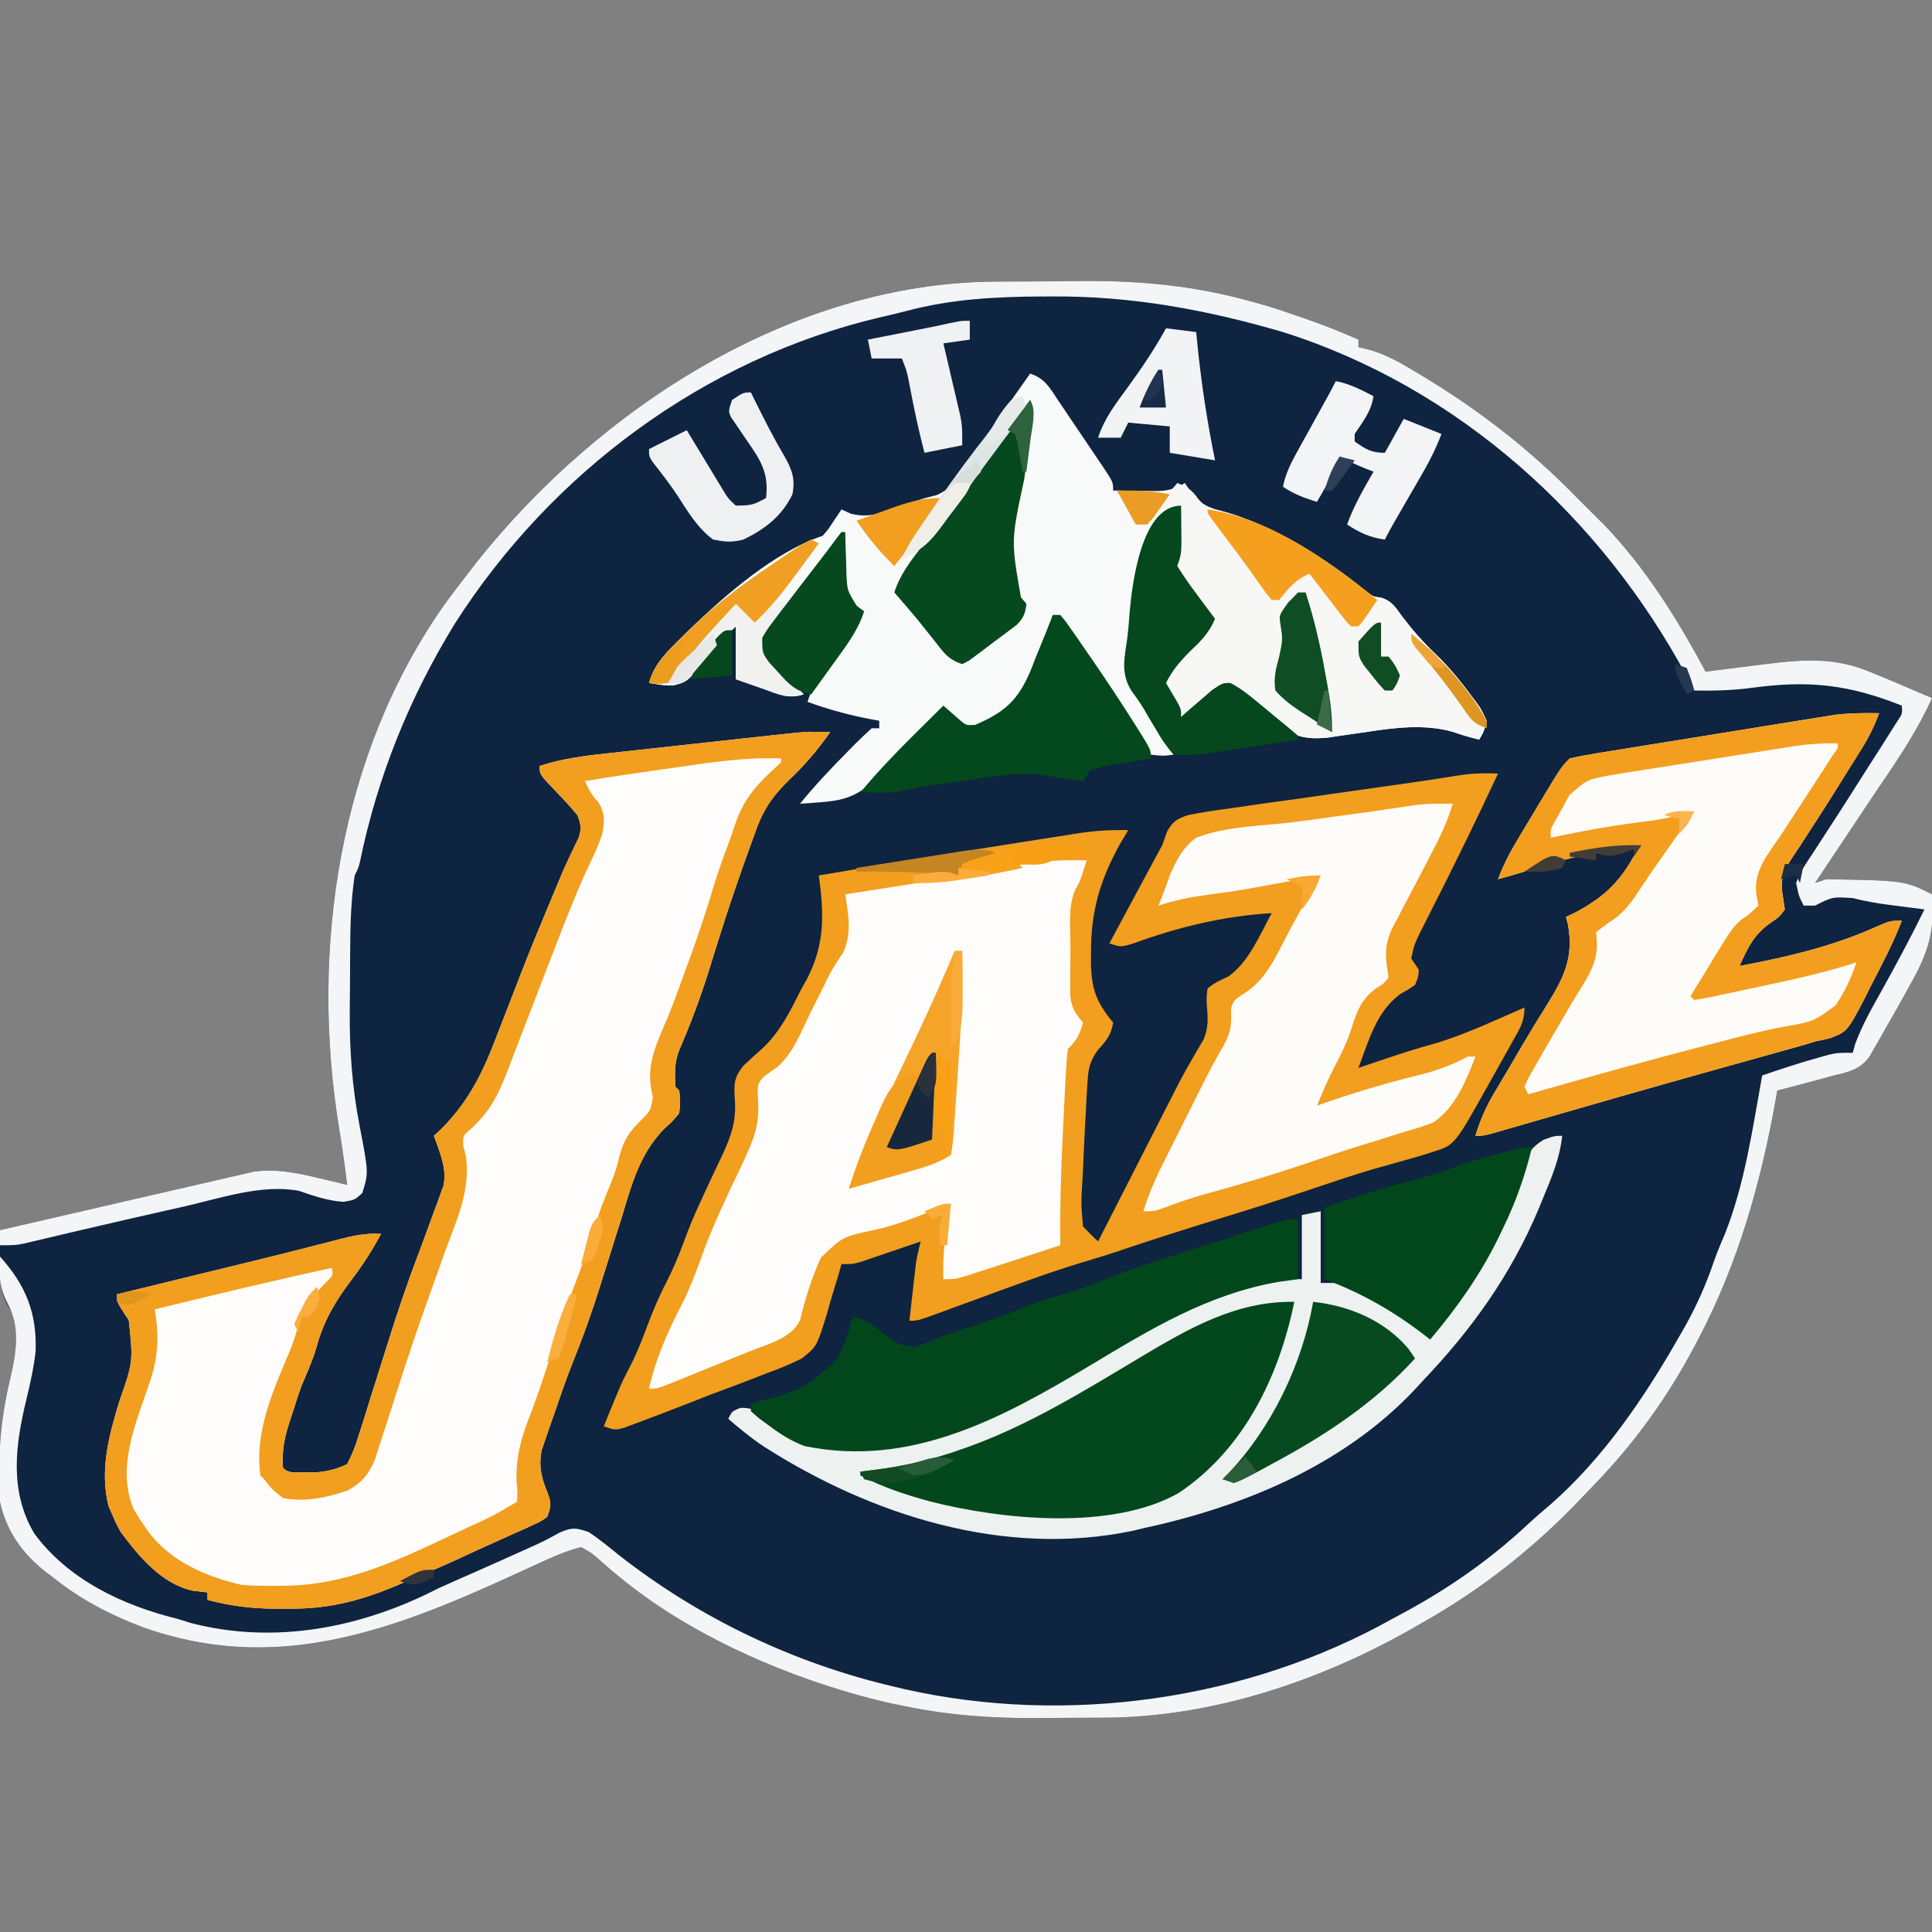 <?xml version="1.0" encoding="UTF-8"?>
<svg version="1.1" xmlns="http://www.w3.org/2000/svg" width="512" height="512">
<rect width="100%" height="100%" fill="#808080" stroke="none"/>
<path d="M0 0 C1.217 -0.009 2.435 -0.018 3.689 -0.027 C6.257 -0.042 8.825 -0.051 11.394 -0.054 C15.245 -0.066 19.094 -0.115 22.945 -0.166 C38.613 -0.269 52.949 1.131 68.047 5.371 C69.848 5.875 69.848 5.875 71.685 6.39 C74.335 7.193 76.94 8.062 79.547 8.996 C80.806 9.425 80.806 9.425 82.09 9.863 C86.839 11.503 91.455 13.334 96.047 15.371 C96.047 16.031 96.047 16.691 96.047 17.371 C97.036 17.608 98.024 17.845 99.043 18.09 C103.471 19.362 107.184 21.499 111.109 23.871 C111.848 24.313 112.587 24.754 113.348 25.209 C128.263 34.246 141.914 44.826 154.047 57.371 C156.435 59.763 158.825 62.152 161.23 64.527 C172.12 75.851 180.654 89.561 188.047 103.371 C189.104 103.235 189.104 103.235 190.183 103.096 C193.429 102.681 196.675 102.276 199.922 101.871 C201.03 101.728 202.139 101.585 203.281 101.438 C213.906 100.125 222.274 99.39 232.234 103.684 C233.366 104.147 233.366 104.147 234.521 104.619 C236.705 105.517 238.877 106.439 241.047 107.371 C242.09 107.817 242.09 107.817 243.155 108.271 C244.787 108.969 246.417 109.669 248.047 110.371 C244.383 118.567 239.538 125.848 234.499 133.234 C231.862 137.115 229.27 141.027 226.672 144.934 C225.685 146.414 224.698 147.895 223.711 149.375 C223.259 150.053 222.807 150.731 222.341 151.43 C221.496 152.697 220.652 153.963 219.808 155.23 C219.257 156.056 219.257 156.056 218.695 156.898 C218.151 157.714 217.607 158.53 217.047 159.371 C218.037 159.041 219.027 158.711 220.047 158.371 C240.764 158.73 240.764 158.73 248.047 162.371 C248.889 171.804 247.088 177.854 242.422 185.996 C241.9 186.955 241.378 187.914 240.84 188.902 C239.278 191.748 237.671 194.561 236.047 197.371 C235.513 198.318 234.98 199.266 234.43 200.242 C233.913 201.14 233.396 202.039 232.863 202.965 C232.404 203.769 231.944 204.572 231.471 205.4 C229.031 208.777 225.902 209.497 222.047 210.371 C220.075 210.91 218.103 211.448 216.133 211.991 C213.111 212.813 210.08 213.593 207.047 214.371 C206.937 215.003 206.828 215.634 206.715 216.285 C202.734 238.745 196.704 260.123 186.047 280.371 C185.728 280.981 185.408 281.591 185.079 282.219 C177.913 295.719 169.188 307.84 158.554 318.813 C157.519 319.883 156.491 320.96 155.47 322.042 C142.955 335.301 128.948 346.397 113.047 355.371 C112.386 355.753 111.725 356.136 111.044 356.529 C86.381 370.696 57.57 380.441 28.934 380.574 C27.481 380.583 27.481 380.583 25.999 380.591 C23.951 380.601 21.902 380.607 19.854 380.611 C16.782 380.621 13.711 380.652 10.639 380.684 C-1.552 380.749 -13.023 379.889 -24.953 377.371 C-25.894 377.178 -26.835 376.984 -27.805 376.785 C-29.997 376.302 -32.161 375.768 -34.328 375.184 C-35.099 374.977 -35.871 374.771 -36.665 374.558 C-58.728 368.38 -82.079 357.891 -99.859 343.219 C-100.486 342.702 -101.112 342.186 -101.757 341.654 C-102.943 340.656 -104.113 339.638 -105.262 338.598 C-107.023 337.022 -107.023 337.022 -109.953 335.371 C-114.428 336.495 -118.538 338.464 -122.723 340.383 C-124.029 340.979 -125.335 341.575 -126.641 342.171 C-127.315 342.479 -127.989 342.788 -128.684 343.107 C-160.459 357.639 -191.107 369.1 -226.092 356.607 C-234.818 353.314 -242.644 349.224 -249.953 343.371 C-250.681 342.817 -251.41 342.262 -252.16 341.691 C-258.197 336.83 -262.292 331.015 -263.953 323.371 C-264.637 312.342 -263.925 302.072 -261.376 291.311 C-259.988 285.349 -258.604 278.949 -260.828 273.051 C-261.199 272.455 -261.571 271.86 -261.953 271.246 C-264.12 267.039 -264.193 263.197 -264.078 258.566 C-264.069 257.873 -264.06 257.18 -264.051 256.465 C-264.027 254.767 -263.992 253.069 -263.953 251.371 C-254.838 249.252 -245.719 247.147 -236.596 245.061 C-232.359 244.092 -228.124 243.117 -223.891 242.132 C-219.802 241.18 -215.711 240.241 -211.617 239.311 C-210.06 238.955 -208.503 238.594 -206.948 238.228 C-204.761 237.715 -202.571 237.219 -200.379 236.726 C-199.135 236.44 -197.892 236.153 -196.611 235.858 C-190.173 235.001 -184.234 236.429 -177.953 237.934 C-176.252 238.338 -176.252 238.338 -174.516 238.75 C-173.247 239.057 -173.247 239.057 -171.953 239.371 C-172.543 234.399 -173.241 229.464 -174.057 224.524 C-181.87 177.096 -174.175 124.978 -145.828 85.121 C-143.911 82.504 -141.948 79.929 -139.953 77.371 C-139.182 76.371 -138.411 75.37 -137.617 74.34 C-104.949 33.298 -53.878 0.254 0 0 Z " fill="#0E2440" transform="translate(263.953,74.629)"/>
<path d="M0 0 C-5.703 12.231 -11.622 24.338 -17.745 36.365 C-18.283 37.429 -18.821 38.493 -19.375 39.59 C-19.857 40.537 -20.339 41.485 -20.836 42.461 C-22.293 45.627 -22.293 45.627 -23 49 C-22.34 49.99 -21.68 50.98 -21 52 C-21.148 54.047 -21.148 54.047 -22 56 C-23.602 57.141 -23.602 57.141 -25.625 58.25 C-32.17 62.763 -34.283 70.852 -37 78 C-36.033 77.674 -35.066 77.348 -34.07 77.012 C-32.755 76.57 -31.44 76.129 -30.125 75.688 C-29.432 75.455 -28.74 75.222 -28.026 74.982 C-24.454 73.788 -20.887 72.671 -17.25 71.688 C-8.908 69.267 -0.958 65.447 7 62 C7 65.83 5.728 67.649 3.859 70.988 C3.536 71.569 3.212 72.15 2.879 72.748 C2.193 73.978 1.503 75.206 0.811 76.432 C-0.238 78.292 -1.278 80.156 -2.316 82.021 C-11.504 98.444 -11.504 98.444 -16.875 100.125 C-17.859 100.442 -18.842 100.759 -19.855 101.086 C-24.138 102.331 -28.43 103.539 -32.727 104.734 C-38.226 106.321 -43.638 108.175 -49.062 110 C-57.345 112.786 -65.634 115.475 -74 118 C-83.043 120.785 -92.051 123.648 -101.012 126.691 C-104.25 127.777 -107.516 128.752 -110.789 129.73 C-119.539 132.409 -128.1 135.598 -136.688 138.75 C-139.919 139.936 -143.152 141.118 -146.387 142.297 C-147.123 142.569 -147.859 142.84 -148.618 143.121 C-153.774 145 -153.774 145 -156 145 C-155.691 142.25 -155.378 139.5 -155.062 136.75 C-154.975 135.973 -154.888 135.195 -154.799 134.395 C-154.712 133.64 -154.625 132.886 -154.535 132.109 C-154.457 131.418 -154.378 130.727 -154.297 130.015 C-153.995 127.963 -153.536 126.002 -153 124 C-153.53 124.182 -154.059 124.364 -154.605 124.551 C-157.006 125.372 -159.409 126.186 -161.812 127 C-162.646 127.286 -163.479 127.572 -164.338 127.867 C-165.14 128.138 -165.943 128.409 -166.77 128.688 C-167.877 129.065 -167.877 129.065 -169.007 129.449 C-171 130 -171 130 -174 130 C-174.159 130.571 -174.317 131.142 -174.48 131.73 C-174.973 133.44 -175.488 135.144 -176.021 136.841 C-176.674 138.95 -177.287 141.072 -177.857 143.204 C-180.53 151.817 -180.53 151.817 -184.438 154.961 C-187.491 156.52 -190.531 157.741 -193.758 158.898 C-194.898 159.349 -196.038 159.799 -197.212 160.262 C-200.834 161.679 -204.478 163.026 -208.125 164.375 C-210.584 165.332 -213.041 166.293 -215.496 167.258 C-219.977 168.993 -224.458 170.727 -228.965 172.392 C-229.867 172.728 -230.769 173.064 -231.699 173.41 C-234 174 -234 174 -237 173 C-232.306 161.456 -232.306 161.456 -230 157.062 C-228.245 153.673 -226.901 150.199 -225.562 146.625 C-224.059 142.624 -222.471 138.793 -220.5 135 C-218.174 130.498 -216.416 125.908 -214.668 121.156 C-213.338 117.709 -211.804 114.378 -210.238 111.031 C-209.739 109.949 -209.24 108.867 -208.725 107.752 C-207.721 105.588 -206.699 103.431 -205.658 101.285 C-203.127 95.785 -201.761 91.93 -202.301 85.848 C-202.496 82.011 -202.422 80.548 -200.046 77.467 C-198.282 75.814 -196.492 74.188 -194.681 72.586 C-190.161 68.226 -187.6 63.003 -184.812 57.438 C-184.229 56.385 -183.646 55.332 -183.045 54.248 C-178.286 44.871 -178.68 37.125 -180 27 C-161.769 23.908 -143.528 20.874 -125.257 18.026 C-123.553 17.76 -121.848 17.492 -120.145 17.222 C-117.747 16.843 -115.348 16.471 -112.949 16.102 C-112.246 15.989 -111.544 15.877 -110.82 15.762 C-106.51 15.108 -102.356 14.9 -98 15 C-98.65 16.082 -99.299 17.163 -99.969 18.277 C-105.341 27.899 -107.882 36.16 -107.875 47.25 C-107.882 48.308 -107.889 49.366 -107.896 50.457 C-107.69 57.333 -106.354 60.724 -102 66 C-102.557 69.34 -103.784 70.762 -106.046 73.254 C-108.352 76.495 -108.602 78.366 -108.828 82.305 C-108.945 84.13 -108.945 84.13 -109.064 85.992 C-109.125 87.274 -109.187 88.555 -109.25 89.875 C-109.323 91.179 -109.396 92.483 -109.471 93.826 C-109.67 97.55 -109.839 101.274 -110 105 C-110.047 105.911 -110.093 106.821 -110.142 107.759 C-110.525 113.904 -110.525 113.904 -110 120 C-108.711 121.376 -107.38 122.715 -106 124 C-105.725 123.461 -105.45 122.921 -105.167 122.366 C-102.281 116.702 -99.393 111.04 -96.503 105.378 C-95.428 103.271 -94.353 101.164 -93.279 99.056 C-91.727 96.009 -90.172 92.963 -88.617 89.918 C-88.145 88.99 -87.673 88.063 -87.186 87.107 C-86.726 86.207 -86.266 85.307 -85.792 84.38 C-85.343 83.498 -84.893 82.616 -84.43 81.707 C-83.428 79.811 -82.385 77.936 -81.311 76.08 C-80.76 75.125 -80.209 74.169 -79.641 73.185 C-79.133 72.331 -78.626 71.476 -78.103 70.596 C-76.804 67.539 -76.845 65.41 -77.125 62.125 C-77.285 59.336 -77.285 59.336 -77 57 C-75.265 55.467 -73.47 54.707 -71.379 53.723 C-65.987 49.818 -63.125 42.75 -60 37 C-72.893 37.763 -84.834 40.706 -96.918 45.109 C-100 46 -100 46 -103 45 C-101.081 41.425 -99.16 37.85 -97.238 34.276 C-96.586 33.063 -95.935 31.85 -95.283 30.636 C-94.341 28.881 -93.397 27.126 -92.453 25.371 C-91.888 24.318 -91.322 23.266 -90.739 22.181 C-90.165 21.132 -89.591 20.082 -89 19 C-88.561 17.771 -88.121 16.543 -87.669 15.277 C-86.127 12.631 -85.159 12.056 -82.222 11.025 C-78.446 10.249 -74.668 9.693 -70.848 9.199 C-69.427 8.993 -68.006 8.783 -66.586 8.571 C-62.845 8.02 -59.099 7.506 -55.352 7 C-51.582 6.485 -47.818 5.936 -44.053 5.389 C-38.497 4.585 -32.94 3.8 -27.379 3.034 C-21.482 2.221 -15.602 1.326 -9.725 0.375 C-6.425 -0.079 -3.323 -0.155 0 0 Z " fill="#F29E1E" transform="translate(397,205)"/>
<path d="M0 0 C0.967 0.009 1.934 0.018 2.93 0.027 C3.654 0.039 4.379 0.051 5.125 0.062 C1.816 4.878 -1.75 8.982 -6 13 C-10.497 17.43 -12.875 21.136 -14.875 27.062 C-15.282 28.171 -15.69 29.28 -16.109 30.422 C-19.123 38.683 -21.928 47.011 -24.559 55.402 C-24.847 56.321 -25.135 57.239 -25.432 58.186 C-26.017 60.057 -26.601 61.93 -27.182 63.803 C-29.416 70.902 -32.022 77.788 -34.982 84.617 C-36.163 87.852 -36.072 90.649 -35.875 94.062 C-35.545 94.392 -35.215 94.722 -34.875 95.062 C-34.556 97.859 -34.556 97.859 -34.875 101.062 C-36.622 103.208 -36.622 103.208 -38.98 105.32 C-45.489 112.133 -47.518 120.121 -50.188 128.938 C-50.688 130.526 -51.192 132.113 -51.697 133.699 C-52.67 136.762 -53.631 139.828 -54.581 142.897 C-57.055 150.885 -59.692 158.747 -62.853 166.49 C-64.793 171.374 -66.492 176.339 -68.188 181.312 C-68.559 182.362 -68.931 183.411 -69.314 184.492 C-69.661 185.511 -70.007 186.529 -70.363 187.578 C-70.678 188.489 -70.993 189.399 -71.318 190.337 C-72.17 194.504 -71.407 197.821 -69.75 201.688 C-68.734 204.445 -68.796 205.37 -69.875 208.062 C-71.558 209.263 -71.558 209.263 -73.742 210.246 C-74.54 210.614 -75.337 210.981 -76.159 211.36 C-77.441 211.924 -77.441 211.924 -78.75 212.5 C-79.622 212.897 -80.494 213.294 -81.392 213.703 C-83.119 214.487 -84.848 215.266 -86.58 216.038 C-89.235 217.223 -91.866 218.456 -94.5 219.688 C-99.115 221.761 -103.77 223.736 -108.438 225.688 C-109.464 226.122 -109.464 226.122 -110.512 226.565 C-120.142 230.545 -128.458 232.54 -138.938 232.375 C-140.474 232.38 -140.474 232.38 -142.041 232.385 C-148.28 232.341 -153.838 231.639 -159.875 230.062 C-159.875 229.403 -159.875 228.743 -159.875 228.062 C-161.154 227.918 -162.433 227.774 -163.75 227.625 C-172.014 225.823 -178.016 218.627 -182.875 212.062 C-184.141 209.773 -184.141 209.773 -185.125 207.438 C-185.46 206.682 -185.795 205.927 -186.141 205.148 C-188.414 195.596 -186.126 187.012 -183.375 177.812 C-179.571 166.956 -179.571 166.956 -180.75 155.918 C-181.121 155.368 -181.493 154.817 -181.875 154.25 C-183.875 151.062 -183.875 151.062 -183.875 149.062 C-182.617 148.755 -181.358 148.448 -180.062 148.132 C-175.29 146.968 -170.519 145.803 -165.748 144.637 C-163.702 144.138 -161.656 143.639 -159.61 143.139 C-157.622 142.654 -155.635 142.169 -153.647 141.684 C-151.662 141.199 -149.677 140.715 -147.692 140.231 C-142.822 139.042 -137.958 137.833 -133.104 136.583 C-132.192 136.35 -131.281 136.117 -130.343 135.877 C-128.633 135.438 -126.924 134.994 -125.217 134.545 C-121.35 133.554 -117.906 132.786 -113.875 133.062 C-116.2 137.309 -118.645 141.202 -121.58 145.047 C-125.997 150.855 -129.121 156.114 -131.059 163.246 C-132.048 166.659 -133.473 169.798 -134.875 173.062 C-135.842 175.729 -136.711 178.42 -137.562 181.125 C-137.787 181.806 -138.012 182.488 -138.244 183.189 C-139.53 187.258 -140.219 190.797 -139.875 195.062 C-138.246 196.692 -136.428 196.233 -134.188 196.25 C-133.338 196.264 -132.489 196.278 -131.613 196.293 C-128.235 196.009 -125.951 195.553 -122.875 194.062 C-121.51 191.41 -120.639 189.231 -119.805 186.414 C-119.432 185.262 -119.432 185.262 -119.052 184.087 C-118.262 181.627 -117.505 179.158 -116.75 176.688 C-116.235 175.063 -115.718 173.439 -115.199 171.816 C-114.196 168.669 -113.203 165.519 -112.222 162.364 C-109.668 154.177 -106.938 146.073 -103.875 138.062 C-102.603 134.675 -101.358 131.277 -100.125 127.875 C-99.796 126.999 -99.468 126.123 -99.129 125.221 C-98.671 123.945 -98.671 123.945 -98.203 122.645 C-97.784 121.503 -97.784 121.503 -97.356 120.339 C-96.374 115.693 -98.351 111.431 -99.875 107.062 C-99.24 106.474 -98.605 105.885 -97.951 105.278 C-89.957 97.275 -86.307 88.857 -82.375 78.375 C-81.735 76.725 -81.092 75.075 -80.446 73.427 C-79.168 70.159 -77.901 66.888 -76.642 63.614 C-74.269 57.466 -71.742 51.387 -69.188 45.312 C-68.802 44.387 -68.417 43.462 -68.02 42.509 C-67.659 41.645 -67.298 40.781 -66.926 39.891 C-66.589 39.083 -66.252 38.275 -65.905 37.443 C-65.196 35.806 -64.454 34.182 -63.685 32.572 C-63.308 31.78 -62.931 30.988 -62.543 30.172 C-62.199 29.475 -61.855 28.779 -61.501 28.062 C-60.733 25.609 -60.947 24.44 -61.875 22.062 C-63.52 20.1 -65.159 18.268 -66.938 16.438 C-71.875 11.318 -71.875 11.318 -71.875 9.062 C-65.603 6.988 -59.361 6.289 -52.809 5.59 C-51.08 5.398 -51.08 5.398 -49.317 5.202 C-45.649 4.796 -41.981 4.397 -38.312 4 C-34.641 3.597 -30.969 3.193 -27.297 2.787 C-25.017 2.536 -22.737 2.286 -20.456 2.039 C-1.638 -0.02 -1.638 -0.02 0 0 Z " fill="#FEFDFB" transform="translate(214.875,193.938)"/>
<path d="M0 0 C3.964 1.321 5.231 3.82 7.449 7.152 C7.867 7.768 8.284 8.383 8.714 9.017 C9.595 10.318 10.471 11.622 11.344 12.928 C12.684 14.932 14.037 16.927 15.393 18.92 C16.246 20.184 17.098 21.449 17.949 22.715 C18.355 23.314 18.762 23.913 19.18 24.53 C22 28.769 22 28.769 22 31 C24.417 31.054 26.833 31.094 29.25 31.125 C30.273 31.15 30.273 31.15 31.316 31.176 C35.061 31.212 37.824 31.079 41 29 C41.928 30.392 41.928 30.392 42.875 31.812 C45.822 35.331 48.593 35.939 52.93 37.039 C66.041 41.143 78.649 49.276 89.246 57.836 C90.937 59.121 90.937 59.121 92.992 59.383 C95.928 60.285 96.886 62.053 98.688 64.5 C101.411 68.065 104.174 71.237 107.438 74.312 C111.077 77.882 114.204 81.63 117.188 85.75 C117.599 86.293 118.01 86.836 118.433 87.396 C119.543 88.984 119.543 88.984 121 92 C120.238 94.891 120.238 94.891 119 97 C116.598 96.424 114.334 95.764 112 94.938 C104.491 92.817 96.589 93.826 89 95 C86.667 95.338 84.334 95.672 82 96 C80.966 96.16 79.932 96.32 78.867 96.484 C73.04 97.002 69.751 96.285 65.09 92.565 C62.653 90.454 60.33 88.228 58 86 C55.387 83.508 55.387 83.508 52.008 83.09 C49.514 84.22 47.867 85.688 45.875 87.562 C42.209 91 42.209 91 40 91 C38.35 87.7 36.7 84.4 35 81 C35.771 80.18 36.542 79.36 37.336 78.516 C38.349 77.427 39.362 76.339 40.375 75.25 C40.883 74.711 41.391 74.172 41.914 73.617 C44.424 70.909 46.61 68.449 48 65 C47.267 64.024 46.533 63.048 45.777 62.043 C44.83 60.758 43.884 59.473 42.938 58.188 C42.452 57.545 41.967 56.902 41.467 56.24 C40.231 54.549 39.107 52.778 38 51 C38.33 50.01 38.66 49.02 39 48 C39.069 45.939 39.085 43.875 39.062 41.812 C39.053 40.726 39.044 39.639 39.035 38.52 C39.024 37.688 39.012 36.857 39 36 C28.539 44.337 28.034 55.272 26.559 67.797 C26.368 69.864 26.181 71.932 26 74 C25.77 75.837 25.77 75.837 25.535 77.711 C26.267 82.89 29.102 86.606 32 90.875 C33.126 92.58 34.251 94.285 35.375 95.992 C35.878 96.738 36.38 97.485 36.898 98.253 C38 100 38 100 38 101 C35.27 101.352 35.27 101.352 32 101 C29.762 98.648 29.762 98.648 27.688 95.375 C27.311 94.795 26.934 94.214 26.546 93.616 C25.344 91.756 24.171 89.88 23 88 C21.825 86.158 20.645 84.32 19.464 82.482 C18.701 81.293 17.941 80.102 17.185 78.909 C14.647 74.924 11.951 71.137 8.996 67.453 C8 66 8 66 8 64 C7.34 64 6.68 64 6 64 C5.649 65.176 5.299 66.351 4.938 67.562 C-2.168 88.285 -2.168 88.285 -11.668 93.312 C-14.394 94.116 -15.405 94.129 -18 93 C-19.681 91.685 -21.349 90.353 -23 89 C-23.96 89.984 -23.96 89.984 -24.94 90.988 C-27.329 93.428 -29.724 95.861 -32.125 98.29 C-33.16 99.34 -34.193 100.394 -35.223 101.45 C-36.708 102.971 -38.203 104.482 -39.699 105.992 C-40.595 106.903 -41.49 107.815 -42.413 108.753 C-46.616 112.403 -50.357 113.231 -55.812 113.625 C-57.276 113.737 -57.276 113.737 -58.77 113.852 C-59.506 113.901 -60.242 113.95 -61 114 C-57.006 109.093 -52.696 104.557 -48.25 100.062 C-47.671 99.471 -47.092 98.879 -46.495 98.269 C-45.036 96.806 -43.522 95.398 -42 94 C-41.34 94 -40.68 94 -40 94 C-40 93.34 -40 92.68 -40 92 C-40.617 91.89 -41.235 91.781 -41.871 91.668 C-47.777 90.562 -53.352 89.046 -59 87 C-57.334 81.738 -54.069 77.608 -50.875 73.188 C-50.312 72.399 -49.748 71.611 -49.168 70.799 C-47.783 68.863 -46.394 66.93 -45 65 C-46.152 62.532 -47.048 60.952 -49 59 C-49.306 56.266 -49.511 53.617 -49.625 50.875 C-49.683 49.744 -49.683 49.744 -49.742 48.59 C-49.837 46.727 -49.919 44.864 -50 43 C-50.423 43.564 -50.846 44.128 -51.282 44.709 C-57.854 53.473 -64.427 62.236 -71 71 C-69.277 74.665 -67.126 77.263 -64.375 80.25 C-63.558 81.142 -62.74 82.034 -61.898 82.953 C-61.272 83.629 -60.645 84.304 -60 85 C-64.074 86.358 -66.815 84.947 -70.688 83.562 C-71.389 83.32 -72.091 83.077 -72.814 82.826 C-74.546 82.226 -76.273 81.614 -78 81 C-78 76.38 -78 71.76 -78 67 C-80.515 69.434 -82.846 71.805 -85.02 74.559 C-90.805 81.702 -90.805 81.702 -94.582 82.645 C-97.062 82.625 -97.062 82.625 -101 82 C-99.507 76.728 -96.109 73.612 -92.312 69.875 C-91.648 69.216 -90.983 68.558 -90.298 67.879 C-80.754 58.627 -67.72 47.24 -55 43 C-53.561 41.371 -53.561 41.371 -52.312 39.438 C-51.876 38.797 -51.439 38.156 -50.988 37.496 C-50.662 37.002 -50.336 36.509 -50 36 C-49.175 36.376 -48.35 36.753 -47.5 37.141 C-43.105 38.22 -40.121 37.23 -36 35.75 C-35.314 35.519 -34.628 35.289 -33.922 35.051 C-32.57 34.594 -31.223 34.125 -29.88 33.642 C-28 33 -28 33 -24.789 32.207 C-21.108 30.614 -19.49 28.193 -17.375 24.938 C-16.521 23.683 -15.667 22.429 -14.812 21.176 C-14.364 20.506 -13.915 19.837 -13.453 19.147 C-10.824 15.262 -8.09 11.45 -5.375 7.625 C-4.341 6.159 -3.307 4.693 -2.273 3.227 C-1.523 2.162 -0.773 1.097 0 0 Z " fill="#F8F9F9" transform="translate(273,99)"/>
<path d="M0 0 C-1.802 5.662 -1.802 5.662 -3.052 7.791 C-5.003 12.336 -4.332 17.599 -4.316 22.472 C-4.313 24.494 -4.336 26.514 -4.361 28.535 C-4.362 30.451 -4.362 30.451 -4.363 32.406 C-4.366 33.575 -4.369 34.743 -4.372 35.947 C-3.964 39.292 -3.083 40.455 -1 43 C-1.822 46.138 -2.703 47.703 -5 50 C-5.317 52.698 -5.516 55.308 -5.633 58.016 C-5.674 58.823 -5.716 59.63 -5.759 60.462 C-5.845 62.18 -5.927 63.899 -6.005 65.617 C-6.123 68.199 -6.253 70.779 -6.387 73.359 C-6.864 82.915 -7.124 92.43 -7 102 C-10.931 103.287 -14.864 104.569 -18.798 105.845 C-20.136 106.28 -21.474 106.717 -22.811 107.155 C-24.733 107.784 -26.658 108.408 -28.582 109.031 C-29.739 109.408 -30.897 109.785 -32.089 110.174 C-35 111 -35 111 -38 111 C-38.227 104.067 -37.42 97.783 -36 91 C-36.958 91.364 -37.916 91.727 -38.902 92.102 C-39.537 92.34 -40.172 92.579 -40.826 92.824 C-42.254 93.366 -43.679 93.918 -45.1 94.478 C-48.9 95.953 -52.567 97.183 -56.566 97.996 C-64.668 99.733 -64.668 99.733 -70.439 105.271 C-72.898 110.606 -74.582 116.125 -75.968 121.827 C-78.315 126.769 -84.607 128.2 -89.418 130.137 C-90.116 130.421 -90.815 130.705 -91.535 130.998 C-93.002 131.594 -94.47 132.188 -95.939 132.781 C-98.193 133.69 -100.443 134.607 -102.693 135.525 C-104.122 136.105 -105.551 136.683 -106.98 137.262 C-107.654 137.537 -108.328 137.812 -109.023 138.095 C-113.77 140 -113.77 140 -116 140 C-114.319 132.437 -111.152 125.029 -107.562 118.188 C-105.199 113.62 -103.458 108.932 -101.736 104.09 C-100.02 99.401 -98.056 94.879 -95.949 90.352 C-95.404 89.172 -94.859 87.992 -94.297 86.777 C-93.203 84.429 -92.092 82.088 -90.963 79.756 C-88.417 74.27 -86.688 70.154 -87.086 64.051 C-87.35 59.424 -87.35 59.424 -85.698 57.422 C-84.472 56.505 -83.231 55.607 -81.978 54.726 C-77.77 51.054 -75.73 45.504 -73.312 40.562 C-72.206 38.355 -71.097 36.148 -69.988 33.941 C-69.477 32.897 -68.966 31.853 -68.44 30.778 C-67.263 28.507 -66.011 26.544 -64.543 24.465 C-62.227 19.264 -63.166 14.523 -64 9 C-62.896 8.829 -61.792 8.657 -60.655 8.481 C-56.522 7.839 -52.391 7.193 -48.259 6.546 C-46.478 6.268 -44.696 5.991 -42.914 5.714 C-40.34 5.315 -37.765 4.912 -35.191 4.508 C-34.407 4.387 -33.622 4.266 -32.813 4.141 C-28.137 3.403 -23.532 2.496 -18.921 1.425 C-12.72 0.053 -6.327 -0.138 0 0 Z " fill="#FEFDFB" transform="translate(288,228)"/>
<path d="M0 0 C-0.621 5.914 -2.813 11.053 -5.062 16.5 C-5.466 17.478 -5.869 18.456 -6.285 19.464 C-13.628 36.914 -23.99 51.353 -37 65 C-38.094 66.191 -38.094 66.191 -39.211 67.406 C-58.155 87.407 -84.545 98.29 -111 104 C-111.941 104.226 -112.882 104.451 -113.852 104.684 C-147.835 111.784 -182.971 100.62 -211.441 82.43 C-214.845 80.181 -217.918 77.669 -221 75 C-220 73 -220 73 -217.809 72.102 C-213.715 71.954 -212.156 73.788 -209.062 76.375 C-199.685 84.191 -186.731 83.029 -175 82 C-156.542 78.997 -139.7 69.076 -123.977 59.43 C-99.183 44.226 -99.183 44.226 -85 40 C-83.996 39.634 -82.992 39.268 -81.957 38.891 C-77.536 37.559 -73.6 37.876 -69 38 C-69 32.39 -69 26.78 -69 21 C-67.35 20.67 -65.7 20.34 -64 20 C-64 26.27 -64 32.54 -64 39 C-62.02 39 -60.04 39 -58 39 C-49.656 42.185 -42.265 46.599 -36 53 C-23.533 41.666 -14.904 23.981 -10.152 7.988 C-8.987 4.402 -8.188 3.12 -4.953 1.062 C-2 0 -2 0 0 0 Z " fill="#EDF1F0" transform="translate(414,301)"/>
<path d="M0 0 C-1.272 3.388 -2.729 6.387 -4.652 9.449 C-5.177 10.289 -5.701 11.128 -6.242 11.993 C-6.801 12.882 -7.361 13.772 -7.938 14.688 C-8.51 15.611 -9.083 16.534 -9.672 17.485 C-12.511 22.059 -15.384 26.603 -18.34 31.102 C-19.109 32.295 -19.109 32.295 -19.893 33.513 C-20.856 35.007 -21.836 36.491 -22.836 37.962 C-25.2 41.669 -26.329 43.874 -25.559 48.293 C-25.374 49.516 -25.19 50.74 -25 52 C-26.512 54.031 -26.512 54.031 -28.688 55.5 C-33.142 58.562 -34.857 62.179 -37 67 C-24.158 64.574 -12.13 61.77 -0.203 56.355 C3 55 3 55 6 55 C3.715 60.93 0.807 66.494 -2.125 72.125 C-2.669 73.222 -3.213 74.319 -3.773 75.449 C-8.461 84.375 -8.461 84.375 -13.059 86.133 C-14.364 86.459 -15.678 86.751 -17 87 C-17.978 87.304 -18.957 87.608 -19.965 87.922 C-20.946 88.195 -21.927 88.468 -22.938 88.75 C-24.141 89.088 -25.345 89.425 -26.586 89.773 C-27.614 90.059 -27.614 90.059 -28.663 90.351 C-32.391 91.386 -36.116 92.431 -39.841 93.473 C-42.011 94.081 -44.18 94.688 -46.35 95.294 C-53.009 97.157 -59.664 99.035 -66.312 100.938 C-67.54 101.288 -67.54 101.288 -68.792 101.646 C-73.368 102.956 -77.941 104.271 -82.513 105.591 C-85.099 106.336 -87.685 107.08 -90.271 107.823 C-92.16 108.367 -94.048 108.914 -95.937 109.461 C-97.086 109.791 -98.234 110.121 -99.418 110.461 C-100.447 110.758 -101.476 111.055 -102.536 111.361 C-105 112 -105 112 -107 112 C-105.75 107.909 -104.243 104.4 -102.059 100.727 C-101.479 99.745 -100.899 98.763 -100.301 97.751 C-99.686 96.719 -99.071 95.688 -98.438 94.625 C-97.174 92.466 -95.911 90.307 -94.648 88.148 C-92.496 84.494 -90.307 80.873 -88.039 77.289 C-83.583 70.109 -80.898 64.791 -82.465 56.062 C-82.641 55.382 -82.818 54.701 -83 54 C-82.215 53.622 -81.43 53.245 -80.621 52.855 C-72.461 48.58 -68.199 44.176 -64 36 C-73.984 36.191 -82.598 38.354 -92.038 41.382 C-95.008 42.317 -98.002 43.159 -101 44 C-99.561 40.102 -97.73 36.673 -95.594 33.113 C-94.932 32.01 -94.271 30.908 -93.59 29.771 C-93.247 29.204 -92.904 28.636 -92.55 28.052 C-91.499 26.31 -90.454 24.565 -89.41 22.818 C-84.26 14.26 -84.26 14.26 -82 12 C-79.721 11.47 -77.417 11.046 -75.107 10.671 C-74.398 10.554 -73.689 10.437 -72.958 10.316 C-70.606 9.929 -68.252 9.554 -65.898 9.18 C-64.261 8.914 -62.624 8.648 -60.987 8.381 C-57.55 7.823 -54.111 7.27 -50.672 6.722 C-46.279 6.021 -41.889 5.308 -37.499 4.59 C-34.114 4.038 -30.728 3.492 -27.343 2.948 C-25.725 2.688 -24.107 2.425 -22.489 2.161 C-20.217 1.791 -17.943 1.429 -15.669 1.07 C-14.379 0.863 -13.088 0.656 -11.758 0.442 C-7.772 -0.027 -4.008 -0.076 0 0 Z " fill="#FEFCF9" transform="translate(498,189)"/>
<path d="M0 0 C1.217 -0.009 2.435 -0.018 3.689 -0.027 C6.257 -0.042 8.825 -0.051 11.394 -0.054 C15.245 -0.066 19.094 -0.115 22.945 -0.166 C38.613 -0.269 52.949 1.131 68.047 5.371 C69.848 5.875 69.848 5.875 71.685 6.39 C74.335 7.193 76.94 8.062 79.547 8.996 C80.806 9.425 80.806 9.425 82.09 9.863 C86.839 11.503 91.455 13.334 96.047 15.371 C96.047 16.031 96.047 16.691 96.047 17.371 C97.036 17.608 98.024 17.845 99.043 18.09 C103.471 19.362 107.184 21.499 111.109 23.871 C111.848 24.313 112.587 24.754 113.348 25.209 C128.263 34.246 141.914 44.826 154.047 57.371 C156.435 59.763 158.825 62.152 161.23 64.527 C172.12 75.851 180.654 89.561 188.047 103.371 C189.104 103.235 189.104 103.235 190.183 103.096 C193.429 102.681 196.675 102.276 199.922 101.871 C201.03 101.728 202.139 101.585 203.281 101.438 C213.906 100.125 222.274 99.39 232.234 103.684 C233.366 104.147 233.366 104.147 234.521 104.619 C236.705 105.517 238.877 106.439 241.047 107.371 C242.09 107.817 242.09 107.817 243.155 108.271 C244.787 108.969 246.417 109.669 248.047 110.371 C244.383 118.567 239.538 125.848 234.499 133.234 C231.862 137.115 229.27 141.027 226.672 144.934 C225.685 146.414 224.698 147.895 223.711 149.375 C223.259 150.053 222.807 150.731 222.341 151.43 C221.496 152.697 220.652 153.963 219.808 155.23 C219.257 156.056 219.257 156.056 218.695 156.898 C218.151 157.714 217.607 158.53 217.047 159.371 C218.037 159.041 219.027 158.711 220.047 158.371 C240.764 158.73 240.764 158.73 248.047 162.371 C248.889 171.804 247.088 177.854 242.422 185.996 C241.9 186.955 241.378 187.914 240.84 188.902 C239.278 191.748 237.671 194.561 236.047 197.371 C235.513 198.318 234.98 199.266 234.43 200.242 C233.913 201.14 233.396 202.039 232.863 202.965 C232.404 203.769 231.944 204.572 231.471 205.4 C229.031 208.777 225.902 209.497 222.047 210.371 C220.075 210.91 218.103 211.448 216.133 211.991 C213.111 212.813 210.08 213.593 207.047 214.371 C206.937 215.003 206.828 215.634 206.715 216.285 C202.734 238.745 196.704 260.123 186.047 280.371 C185.728 280.981 185.408 281.591 185.079 282.219 C177.913 295.719 169.188 307.84 158.554 318.813 C157.519 319.883 156.491 320.96 155.47 322.042 C142.955 335.301 128.948 346.397 113.047 355.371 C112.386 355.753 111.725 356.136 111.044 356.529 C86.381 370.696 57.57 380.441 28.934 380.574 C27.481 380.583 27.481 380.583 25.999 380.591 C23.951 380.601 21.902 380.607 19.854 380.611 C16.782 380.621 13.711 380.652 10.639 380.684 C-1.552 380.749 -13.023 379.889 -24.953 377.371 C-25.894 377.178 -26.835 376.984 -27.805 376.785 C-29.997 376.302 -32.161 375.768 -34.328 375.184 C-35.099 374.977 -35.871 374.771 -36.665 374.558 C-58.728 368.38 -82.079 357.891 -99.859 343.219 C-100.486 342.702 -101.112 342.186 -101.757 341.654 C-102.943 340.656 -104.113 339.638 -105.262 338.598 C-107.023 337.022 -107.023 337.022 -109.953 335.371 C-114.428 336.495 -118.538 338.464 -122.723 340.383 C-124.029 340.979 -125.335 341.575 -126.641 342.171 C-127.315 342.479 -127.989 342.788 -128.684 343.107 C-160.459 357.639 -191.107 369.1 -226.092 356.607 C-234.818 353.314 -242.644 349.224 -249.953 343.371 C-250.681 342.817 -251.41 342.262 -252.16 341.691 C-258.197 336.83 -262.292 331.015 -263.953 323.371 C-264.637 312.342 -263.925 302.072 -261.376 291.311 C-259.775 284.433 -258.322 277.251 -261.953 270.809 C-264.155 266.406 -264.308 263.252 -263.953 258.371 C-257.117 265.967 -254.169 273.263 -254.512 283.477 C-255.005 287.826 -255.915 291.939 -256.953 296.184 C-259.887 308.311 -261.527 320.485 -254.891 331.73 C-245.904 343.979 -231.444 350.809 -216.953 354.371 C-215.757 354.742 -214.561 355.114 -213.328 355.496 C-191.015 361.281 -168.016 356.717 -147.953 346.371 C-146.335 345.627 -144.711 344.896 -143.078 344.184 C-142.387 343.879 -141.696 343.575 -140.984 343.262 C-140.314 342.968 -139.644 342.674 -138.953 342.371 C-134.048 340.203 -129.152 338.017 -124.266 335.809 C-122.879 335.184 -122.879 335.184 -121.465 334.547 C-119.463 333.61 -117.51 332.569 -115.578 331.496 C-112.268 330.078 -111.367 330.23 -107.953 331.371 C-105.19 333.199 -102.65 335.286 -100.078 337.371 C-78.624 354.237 -53.524 366.167 -26.953 372.371 C-26.113 372.57 -25.273 372.769 -24.407 372.974 C18.696 382.731 66.553 375.967 105.047 354.371 C106.24 353.728 107.434 353.086 108.629 352.445 C120.323 346.075 131.074 338.54 140.816 329.449 C142.865 327.541 144.967 325.735 147.109 323.934 C161.143 311.574 171.982 295.515 181.172 279.371 C181.704 278.441 182.236 277.51 182.784 276.552 C185.791 271.127 188.185 265.721 190.183 259.848 C191.035 257.405 192.011 255.054 193.047 252.684 C198.425 239.28 200.481 224.513 203.047 210.371 C207.958 208.71 212.861 207.067 217.859 205.684 C219.199 205.307 219.199 205.307 220.566 204.922 C223.047 204.371 223.047 204.371 227.047 204.371 C227.257 203.603 227.467 202.835 227.684 202.043 C229.575 196.948 232.212 192.359 234.859 187.621 C238.754 180.612 242.524 173.575 246.047 166.371 C245.01 166.238 243.974 166.106 242.906 165.969 C241.536 165.79 240.167 165.612 238.797 165.434 C237.774 165.303 237.774 165.303 236.73 165.17 C233.438 164.738 230.261 164.194 227.047 163.371 C221.71 163.025 221.71 163.025 217.047 165.371 C216.057 165.371 215.067 165.371 214.047 165.371 C212.766 162.871 212.766 162.871 212.047 159.371 C213.083 156.415 214.804 153.958 216.547 151.371 C217.039 150.606 217.53 149.84 218.037 149.052 C219.111 147.383 220.195 145.72 221.285 144.061 C223.793 140.231 226.236 136.362 228.686 132.494 C230.977 128.88 233.285 125.275 235.596 121.673 C236.075 120.913 236.553 120.154 237.047 119.371 C237.603 118.491 238.159 117.611 238.732 116.704 C240.21 114.527 240.21 114.527 240.047 112.371 C225.941 106.755 215.309 105.59 200.271 107.658 C195.158 108.346 190.208 108.452 185.047 108.371 C184.453 107.246 183.858 106.12 183.246 104.961 C160.431 62.429 122.535 28.083 76.047 13.371 C55.764 7.445 35.871 3.775 14.734 3.934 C13.883 3.936 13.033 3.939 12.156 3.942 C-0.088 4.001 -11.818 4.612 -23.708 7.777 C-26.037 8.393 -28.374 8.935 -30.723 9.469 C-77.158 20.386 -117.867 50.591 -143.42 90.654 C-155.406 110.131 -163.909 131.185 -168.521 153.581 C-168.953 155.371 -168.953 155.371 -169.953 157.371 C-170.931 163.843 -171.122 170.368 -171.156 176.902 C-171.162 177.778 -171.168 178.653 -171.174 179.555 C-171.183 181.397 -171.189 183.239 -171.193 185.081 C-171.203 187.837 -171.234 190.592 -171.266 193.348 C-171.326 203.661 -170.643 213.441 -168.686 223.573 C-166.258 236.155 -166.258 236.155 -167.953 241.559 C-169.953 243.371 -169.953 243.371 -172.953 243.871 C-177.084 243.601 -180.922 242.272 -184.816 240.93 C-194.72 239.166 -205.309 242.856 -214.953 245.059 C-216.551 245.418 -218.148 245.778 -219.746 246.137 C-227.156 247.805 -234.557 249.506 -241.953 251.234 C-243.742 251.652 -243.742 251.652 -245.566 252.077 C-247.773 252.595 -249.979 253.116 -252.184 253.643 C-253.647 253.988 -253.647 253.988 -255.141 254.34 C-255.98 254.54 -256.819 254.741 -257.684 254.947 C-259.953 255.371 -259.953 255.371 -263.953 255.371 C-263.953 254.051 -263.953 252.731 -263.953 251.371 C-254.838 249.252 -245.719 247.147 -236.596 245.061 C-232.359 244.092 -228.124 243.117 -223.891 242.132 C-219.802 241.18 -215.711 240.241 -211.617 239.311 C-210.06 238.955 -208.503 238.594 -206.948 238.228 C-204.761 237.715 -202.571 237.219 -200.379 236.726 C-199.135 236.44 -197.892 236.153 -196.611 235.858 C-190.173 235.001 -184.234 236.429 -177.953 237.934 C-176.252 238.338 -176.252 238.338 -174.516 238.75 C-173.247 239.057 -173.247 239.057 -171.953 239.371 C-172.543 234.399 -173.241 229.464 -174.057 224.524 C-181.87 177.096 -174.175 124.978 -145.828 85.121 C-143.911 82.504 -141.948 79.929 -139.953 77.371 C-139.182 76.371 -138.411 75.37 -137.617 74.34 C-104.949 33.298 -53.878 0.254 0 0 Z " fill="#F4F5F6" transform="translate(263.953,74.629)"/>
<path d="M0 0 C0.967 0.009 1.934 0.018 2.93 0.027 C3.654 0.039 4.379 0.051 5.125 0.062 C1.816 4.878 -1.75 8.982 -6 13 C-10.497 17.43 -12.875 21.136 -14.875 27.062 C-15.282 28.171 -15.69 29.28 -16.109 30.422 C-19.123 38.683 -21.928 47.011 -24.559 55.402 C-24.847 56.321 -25.135 57.239 -25.432 58.186 C-26.017 60.057 -26.601 61.93 -27.182 63.803 C-29.416 70.902 -32.022 77.788 -34.982 84.617 C-36.163 87.852 -36.072 90.649 -35.875 94.062 C-35.545 94.392 -35.215 94.722 -34.875 95.062 C-34.556 97.859 -34.556 97.859 -34.875 101.062 C-36.622 103.208 -36.622 103.208 -38.98 105.32 C-45.489 112.133 -47.518 120.121 -50.188 128.938 C-50.688 130.526 -51.192 132.113 -51.697 133.699 C-52.67 136.762 -53.631 139.828 -54.581 142.897 C-57.055 150.885 -59.692 158.747 -62.853 166.49 C-64.793 171.374 -66.492 176.339 -68.188 181.312 C-68.559 182.362 -68.931 183.411 -69.314 184.492 C-69.661 185.511 -70.007 186.529 -70.363 187.578 C-70.678 188.489 -70.993 189.399 -71.318 190.337 C-72.17 194.504 -71.407 197.821 -69.75 201.688 C-68.734 204.445 -68.796 205.37 -69.875 208.062 C-71.558 209.263 -71.558 209.263 -73.742 210.246 C-74.54 210.614 -75.337 210.981 -76.159 211.36 C-77.441 211.924 -77.441 211.924 -78.75 212.5 C-79.622 212.897 -80.494 213.294 -81.392 213.703 C-83.119 214.487 -84.848 215.266 -86.58 216.038 C-89.235 217.223 -91.866 218.456 -94.5 219.688 C-99.115 221.761 -103.77 223.736 -108.438 225.688 C-109.464 226.122 -109.464 226.122 -110.512 226.565 C-120.142 230.545 -128.458 232.54 -138.938 232.375 C-140.474 232.38 -140.474 232.38 -142.041 232.385 C-148.28 232.341 -153.838 231.639 -159.875 230.062 C-159.875 229.403 -159.875 228.743 -159.875 228.062 C-161.154 227.918 -162.433 227.774 -163.75 227.625 C-172.014 225.823 -178.016 218.627 -182.875 212.062 C-184.141 209.773 -184.141 209.773 -185.125 207.438 C-185.46 206.682 -185.795 205.927 -186.141 205.148 C-188.414 195.596 -186.126 187.012 -183.375 177.812 C-179.571 166.956 -179.571 166.956 -180.75 155.918 C-181.121 155.368 -181.493 154.817 -181.875 154.25 C-183.875 151.062 -183.875 151.062 -183.875 149.062 C-182.617 148.755 -181.358 148.448 -180.062 148.132 C-175.29 146.968 -170.519 145.803 -165.748 144.637 C-163.702 144.138 -161.656 143.639 -159.61 143.139 C-157.622 142.654 -155.635 142.169 -153.647 141.684 C-151.662 141.199 -149.677 140.715 -147.692 140.231 C-142.822 139.042 -137.958 137.833 -133.104 136.583 C-132.192 136.35 -131.281 136.117 -130.343 135.877 C-128.633 135.438 -126.924 134.994 -125.217 134.545 C-121.35 133.554 -117.906 132.786 -113.875 133.062 C-116.2 137.309 -118.645 141.202 -121.58 145.047 C-125.997 150.855 -129.121 156.114 -131.059 163.246 C-132.048 166.659 -133.473 169.798 -134.875 173.062 C-135.842 175.729 -136.711 178.42 -137.562 181.125 C-137.787 181.806 -138.012 182.488 -138.244 183.189 C-139.53 187.258 -140.219 190.797 -139.875 195.062 C-138.246 196.692 -136.428 196.233 -134.188 196.25 C-133.338 196.264 -132.489 196.278 -131.613 196.293 C-128.235 196.009 -125.951 195.553 -122.875 194.062 C-121.51 191.41 -120.639 189.231 -119.805 186.414 C-119.432 185.262 -119.432 185.262 -119.052 184.087 C-118.262 181.627 -117.505 179.158 -116.75 176.688 C-116.235 175.063 -115.718 173.439 -115.199 171.816 C-114.196 168.669 -113.203 165.519 -112.222 162.364 C-109.668 154.177 -106.938 146.073 -103.875 138.062 C-102.603 134.675 -101.358 131.277 -100.125 127.875 C-99.796 126.999 -99.468 126.123 -99.129 125.221 C-98.671 123.945 -98.671 123.945 -98.203 122.645 C-97.784 121.503 -97.784 121.503 -97.356 120.339 C-96.374 115.693 -98.351 111.431 -99.875 107.062 C-99.24 106.474 -98.605 105.885 -97.951 105.278 C-89.957 97.275 -86.307 88.857 -82.375 78.375 C-81.735 76.725 -81.092 75.075 -80.446 73.427 C-79.168 70.159 -77.901 66.888 -76.642 63.614 C-74.269 57.466 -71.742 51.387 -69.188 45.312 C-68.802 44.387 -68.417 43.462 -68.02 42.509 C-67.659 41.645 -67.298 40.781 -66.926 39.891 C-66.589 39.083 -66.252 38.275 -65.905 37.443 C-65.196 35.806 -64.454 34.182 -63.685 32.572 C-63.308 31.78 -62.931 30.988 -62.543 30.172 C-62.199 29.475 -61.855 28.779 -61.501 28.062 C-60.733 25.609 -60.947 24.44 -61.875 22.062 C-63.52 20.1 -65.159 18.268 -66.938 16.438 C-71.875 11.318 -71.875 11.318 -71.875 9.062 C-65.603 6.988 -59.361 6.289 -52.809 5.59 C-51.08 5.398 -51.08 5.398 -49.317 5.202 C-45.649 4.796 -41.981 4.397 -38.312 4 C-34.641 3.597 -30.969 3.193 -27.297 2.787 C-25.017 2.536 -22.737 2.286 -20.456 2.039 C-1.638 -0.02 -1.638 -0.02 0 0 Z M-36.125 9.5 C-37.763 9.733 -39.401 9.965 -41.039 10.197 C-47.328 11.092 -53.613 11.994 -59.875 13.062 C-58.827 15.321 -57.929 17.007 -56.188 18.812 C-54.573 21.58 -54.645 23.504 -55.169 26.626 C-56.027 29.589 -57.267 32.211 -58.606 34.991 C-61.807 41.809 -64.562 48.739 -67.246 55.773 C-67.987 57.688 -68.73 59.601 -69.473 61.514 C-71.277 66.161 -73.075 70.81 -74.85 75.468 C-76.099 78.745 -77.366 82.013 -78.644 85.278 C-79.352 87.1 -80.041 88.93 -80.729 90.76 C-83.196 97.024 -85.51 101.16 -90.538 105.636 C-92.147 107.06 -92.147 107.06 -92.122 109.703 C-91.778 110.995 -91.778 110.995 -91.426 112.312 C-90.071 121.536 -93.929 129.535 -97.062 138.062 C-97.705 139.861 -98.346 141.661 -98.984 143.462 C-99.965 146.23 -100.948 148.998 -101.939 151.762 C-104.176 158.014 -106.297 164.295 -108.34 170.613 C-108.745 171.86 -108.745 171.86 -109.158 173.133 C-110.193 176.325 -111.228 179.517 -112.243 182.716 C-112.935 184.893 -113.642 187.066 -114.352 189.238 C-114.744 190.465 -115.137 191.691 -115.542 192.954 C-117.207 196.835 -119.135 199.155 -122.883 201.109 C-128.468 202.964 -134.004 204.2 -139.875 203.062 C-142.938 200.625 -142.938 200.625 -144.875 198.062 C-145.205 197.732 -145.535 197.403 -145.875 197.062 C-147.516 185.202 -142.245 174.03 -137.762 163.328 C-136.872 161.056 -136.221 158.785 -135.562 156.438 C-134.136 151.927 -131.571 149.043 -128.301 145.691 C-126.655 144.172 -126.655 144.172 -126.875 142.062 C-142.608 145.453 -158.239 149.252 -173.875 153.062 C-173.77 153.744 -173.665 154.426 -173.557 155.128 C-172.673 162.11 -173.277 167.182 -175.688 173.75 C-176.238 175.336 -176.786 176.924 -177.332 178.512 C-177.596 179.273 -177.861 180.035 -178.133 180.82 C-180.836 188.988 -183.056 198.072 -179.312 206.25 C-178.545 207.549 -177.73 208.82 -176.875 210.062 C-176.412 210.742 -175.949 211.421 -175.473 212.121 C-169.429 219.938 -160.343 223.888 -150.875 226.062 C-147.765 226.33 -144.683 226.349 -141.562 226.312 C-140.719 226.306 -139.876 226.299 -139.008 226.292 C-123.8 226.039 -110.973 220.298 -97.393 213.889 C-95.353 212.927 -93.31 211.973 -91.266 211.02 C-84.389 207.874 -84.389 207.874 -77.875 204.062 C-77.701 201.405 -77.701 201.405 -78 198.312 C-78.131 191.19 -76.368 186.026 -73.779 179.471 C-71.765 174.104 -70.04 168.632 -68.25 163.188 C-63.962 150.174 -63.962 150.174 -61.577 143.949 C-59.951 139.578 -58.562 135.121 -57.125 130.686 C-55.967 127.159 -54.766 123.71 -53.266 120.312 C-52.082 117.547 -51.304 115.038 -50.625 112.125 C-49.509 108.104 -48.092 105.977 -45.125 103.062 C-42.473 100.42 -42.473 100.42 -41.855 96.906 C-42.006 96.133 -42.157 95.359 -42.312 94.562 C-43.566 87.551 -40.464 81.802 -37.841 75.457 C-36.031 70.972 -34.398 66.421 -32.75 61.875 C-32.406 60.93 -32.061 59.985 -31.706 59.011 C-29.534 53.01 -27.551 46.994 -25.734 40.875 C-24.578 37.091 -23.257 33.384 -21.855 29.684 C-21.211 27.962 -20.608 26.224 -20.051 24.473 C-17.883 18.106 -14.646 14.314 -9.703 9.777 C-9.1 9.211 -8.497 8.646 -7.875 8.062 C-7.875 7.732 -7.875 7.402 -7.875 7.062 C-17.46 6.684 -26.67 8.122 -36.125 9.5 Z " fill="#F29E1F" transform="translate(214.875,193.938)"/>
<path d="M0 0 C-1.424 4.725 -3.42 8.965 -5.73 13.305 C-6.459 14.707 -7.186 16.109 -7.912 17.512 C-9.048 19.698 -10.19 21.88 -11.349 24.054 C-12.474 26.17 -13.573 28.298 -14.668 30.43 C-15.017 31.07 -15.366 31.709 -15.725 32.369 C-18.314 37.487 -17.939 40.564 -17 46 C-18.293 47.707 -18.293 47.707 -20.188 48.812 C-24.463 51.937 -25.469 55.179 -27.035 60.125 C-28.265 63.791 -29.958 67.1 -31.754 70.516 C-33.313 73.624 -34.651 76.795 -36 80 C-34.706 79.546 -34.706 79.546 -33.387 79.082 C-25.178 76.265 -16.96 73.839 -8.524 71.788 C-3.997 70.656 -0.155 69.188 4 67 C4.66 67 5.32 67 6 67 C3.615 73.318 0.652 80.545 -5.121 84.426 C-7.716 85.489 -10.294 86.261 -13 87 C-14.782 87.561 -16.563 88.122 -18.343 88.69 C-20.384 89.335 -22.43 89.961 -24.477 90.586 C-29.412 92.109 -34.296 93.778 -39.188 95.438 C-47.358 98.2 -55.58 100.678 -63.897 102.959 C-67.815 104.042 -71.628 105.197 -75.418 106.672 C-79 108 -79 108 -82 108 C-80.52 103.13 -78.513 98.748 -76.227 94.223 C-75.862 93.493 -75.497 92.764 -75.12 92.012 C-74.351 90.475 -73.579 88.94 -72.806 87.406 C-71.631 85.075 -70.464 82.742 -69.297 80.408 C-68.545 78.909 -67.792 77.409 -67.039 75.91 C-66.694 75.221 -66.349 74.533 -65.994 73.823 C-64.339 70.544 -62.629 67.329 -60.77 64.16 C-58.709 60.481 -58.622 58.291 -58.762 54.211 C-58 52 -58 52 -54.914 50.016 C-49.266 46.292 -46.766 40.208 -43.688 34.375 C-42.463 32.112 -41.238 29.849 -40.012 27.586 C-39.48 26.586 -38.949 25.586 -38.401 24.556 C-37 22 -37 22 -35 19 C-35.593 19.111 -36.186 19.221 -36.797 19.335 C-56.337 22.97 -56.337 22.97 -64.938 24.125 C-69.466 24.734 -73.667 25.556 -78 27 C-77.723 26.31 -77.446 25.621 -77.16 24.91 C-76.358 22.899 -75.62 20.862 -74.934 18.809 C-73.146 14.78 -71.578 11.666 -68 9 C-61.122 6.387 -53.578 5.979 -46.305 5.316 C-42.216 4.925 -38.164 4.36 -34.098 3.775 C-31.375 3.384 -28.65 3.018 -25.922 2.66 C-22.866 2.255 -19.814 1.831 -16.766 1.371 C-15.544 1.187 -14.322 1.002 -13.062 0.812 C-12.043 0.654 -11.023 0.495 -9.973 0.332 C-6.629 -0.041 -3.362 -0.055 0 0 Z " fill="#FEFCF9" transform="translate(385,213)"/>
<path d="M0 0 C2.509 1.038 3.815 1.731 5.375 4 C7.304 6.374 8.246 6.622 11.188 7.25 C25.354 11.061 38.944 19.707 50.246 28.836 C51.937 30.121 51.937 30.121 53.992 30.383 C56.928 31.285 57.886 33.053 59.688 35.5 C62.411 39.065 65.174 42.237 68.438 45.312 C72.077 48.882 75.204 52.63 78.188 56.75 C78.804 57.565 78.804 57.565 79.433 58.396 C80.543 59.984 80.543 59.984 82 63 C81.238 65.891 81.238 65.891 80 68 C77.598 67.424 75.334 66.764 73 65.938 C65.491 63.817 57.589 64.826 50 66 C47.667 66.338 45.334 66.672 43 67 C41.966 67.16 40.932 67.32 39.867 67.484 C34.04 68.002 30.751 67.285 26.09 63.565 C23.653 61.454 21.33 59.228 19 57 C16.387 54.508 16.387 54.508 13.008 54.09 C10.514 55.22 8.867 56.688 6.875 58.562 C3.209 62 3.209 62 1 62 C-0.65 58.7 -2.3 55.4 -4 52 C-3.229 51.18 -2.458 50.36 -1.664 49.516 C-0.651 48.427 0.362 47.339 1.375 46.25 C1.883 45.711 2.391 45.172 2.914 44.617 C5.424 41.909 7.61 39.449 9 36 C8.267 35.024 7.533 34.048 6.777 33.043 C5.83 31.758 4.884 30.473 3.938 29.188 C3.21 28.224 3.21 28.224 2.467 27.24 C1.231 25.549 0.107 23.778 -1 22 C-0.67 21.01 -0.34 20.02 0 19 C0.069 16.772 0.085 14.542 0.062 12.312 C0.053 11.133 0.044 9.954 0.035 8.738 C0.024 7.835 0.012 6.931 0 6 C-2.815 6 -3.922 7.295 -6.125 9 C-7.212 9.835 -7.212 9.835 -8.32 10.688 C-9.152 11.337 -9.152 11.337 -10 12 C-11.003 10.523 -12.002 9.043 -13 7.562 C-13.557 6.739 -14.114 5.915 -14.688 5.066 C-16 3 -16 3 -16 2 C-14.519 2.035 -14.519 2.035 -13.008 2.07 C-11.086 2.097 -11.086 2.097 -9.125 2.125 C-7.849 2.148 -6.573 2.171 -5.258 2.195 C-1.914 2.356 -1.914 2.356 0 0 Z " fill="#F7F8F6" transform="translate(312,128)"/>
<path d="M0 0 C-1.272 3.388 -2.729 6.387 -4.652 9.449 C-5.177 10.289 -5.701 11.128 -6.242 11.993 C-6.801 12.882 -7.361 13.772 -7.938 14.688 C-8.51 15.611 -9.083 16.534 -9.672 17.485 C-12.511 22.059 -15.384 26.603 -18.34 31.102 C-19.109 32.295 -19.109 32.295 -19.893 33.513 C-20.856 35.007 -21.836 36.491 -22.836 37.962 C-25.2 41.669 -26.329 43.874 -25.559 48.293 C-25.374 49.516 -25.19 50.74 -25 52 C-26.512 54.031 -26.512 54.031 -28.688 55.5 C-33.142 58.562 -34.857 62.179 -37 67 C-24.158 64.574 -12.13 61.77 -0.203 56.355 C3 55 3 55 6 55 C3.715 60.93 0.807 66.494 -2.125 72.125 C-2.669 73.222 -3.213 74.319 -3.773 75.449 C-8.461 84.375 -8.461 84.375 -13.059 86.133 C-14.364 86.459 -15.678 86.751 -17 87 C-17.978 87.304 -18.957 87.608 -19.965 87.922 C-20.946 88.195 -21.927 88.468 -22.938 88.75 C-24.141 89.088 -25.345 89.425 -26.586 89.773 C-27.614 90.059 -27.614 90.059 -28.663 90.351 C-32.391 91.386 -36.116 92.431 -39.841 93.473 C-42.011 94.081 -44.18 94.688 -46.35 95.294 C-53.009 97.157 -59.664 99.035 -66.312 100.938 C-67.54 101.288 -67.54 101.288 -68.792 101.646 C-73.368 102.956 -77.941 104.271 -82.513 105.591 C-85.099 106.336 -87.685 107.08 -90.271 107.823 C-92.16 108.367 -94.048 108.914 -95.937 109.461 C-97.086 109.791 -98.234 110.121 -99.418 110.461 C-100.447 110.758 -101.476 111.055 -102.536 111.361 C-105 112 -105 112 -107 112 C-105.75 107.909 -104.243 104.4 -102.059 100.727 C-101.479 99.745 -100.899 98.763 -100.301 97.751 C-99.686 96.719 -99.071 95.688 -98.438 94.625 C-97.174 92.466 -95.911 90.307 -94.648 88.148 C-92.496 84.494 -90.307 80.873 -88.039 77.289 C-83.583 70.109 -80.898 64.791 -82.465 56.062 C-82.641 55.382 -82.818 54.701 -83 54 C-82.215 53.622 -81.43 53.245 -80.621 52.855 C-72.461 48.58 -68.199 44.176 -64 36 C-73.984 36.191 -82.598 38.354 -92.038 41.382 C-95.008 42.317 -98.002 43.159 -101 44 C-99.561 40.102 -97.73 36.673 -95.594 33.113 C-94.932 32.01 -94.271 30.908 -93.59 29.771 C-93.247 29.204 -92.904 28.636 -92.55 28.052 C-91.499 26.31 -90.454 24.565 -89.41 22.818 C-84.26 14.26 -84.26 14.26 -82 12 C-79.721 11.47 -77.417 11.046 -75.107 10.671 C-74.398 10.554 -73.689 10.437 -72.958 10.316 C-70.606 9.929 -68.252 9.554 -65.898 9.18 C-64.261 8.914 -62.624 8.648 -60.987 8.381 C-57.55 7.823 -54.111 7.27 -50.672 6.722 C-46.279 6.021 -41.889 5.308 -37.499 4.59 C-34.114 4.038 -30.728 3.492 -27.343 2.948 C-25.725 2.688 -24.107 2.425 -22.489 2.161 C-20.217 1.791 -17.943 1.429 -15.669 1.07 C-14.379 0.863 -13.088 0.656 -11.758 0.442 C-7.772 -0.027 -4.008 -0.076 0 0 Z M-22.818 8.794 C-23.94 8.968 -25.061 9.142 -26.216 9.321 C-27.413 9.511 -28.61 9.702 -29.844 9.898 C-31.086 10.093 -32.329 10.288 -33.609 10.489 C-36.232 10.902 -38.854 11.317 -41.476 11.735 C-44.824 12.269 -48.173 12.793 -51.522 13.315 C-54.734 13.817 -57.945 14.327 -61.156 14.836 C-62.353 15.022 -63.55 15.209 -64.784 15.401 C-65.905 15.581 -67.026 15.761 -68.182 15.947 C-69.653 16.18 -69.653 16.18 -71.155 16.418 C-77.486 17.622 -77.486 17.622 -82.117 21.75 C-82.697 22.823 -83.277 23.895 -83.875 25 C-84.471 26.073 -85.066 27.145 -85.68 28.25 C-87.144 30.792 -87.144 30.792 -87 33 C-86.091 32.807 -85.182 32.613 -84.246 32.414 C-76.354 30.779 -68.545 29.459 -60.535 28.527 C-56.587 27.938 -52.857 27.02 -49 26 C-49.327 26.463 -49.654 26.925 -49.99 27.402 C-50.964 28.78 -51.938 30.159 -52.911 31.538 C-54.017 33.102 -55.123 34.665 -56.231 36.228 C-59.159 40.361 -62.014 44.527 -64.812 48.75 C-66.916 51.823 -68.781 53.719 -71.938 55.688 C-72.948 56.451 -73.959 57.214 -75 58 C-74.937 58.971 -74.874 59.941 -74.809 60.941 C-74.558 66.768 -78.234 71.43 -81.125 76.25 C-82.274 78.213 -83.423 80.177 -84.57 82.141 C-85.135 83.103 -85.7 84.065 -86.282 85.057 C-88.038 88.064 -89.782 91.076 -91.492 94.109 C-91.999 95.001 -92.505 95.893 -93.027 96.812 C-93.509 97.895 -93.509 97.895 -94 99 C-93.67 99.66 -93.34 100.32 -93 101 C-91.789 100.654 -91.789 100.654 -90.554 100.301 C-75.899 96.12 -61.235 91.994 -46.475 88.197 C-44.509 87.69 -42.544 87.177 -40.58 86.663 C-35.322 85.302 -30.096 83.966 -24.75 83 C-17.43 81.717 -17.43 81.717 -11.535 77.422 C-9.097 73.733 -7.396 70.187 -6 66 C-6.786 66.26 -6.786 66.26 -7.588 66.524 C-15.222 68.936 -22.973 70.624 -30.799 72.272 C-33.091 72.756 -35.38 73.251 -37.67 73.746 C-39.125 74.055 -40.58 74.364 -42.035 74.672 C-42.72 74.821 -43.406 74.97 -44.112 75.123 C-45.733 75.46 -47.366 75.736 -49 76 C-49.33 75.67 -49.66 75.34 -50 75 C-48.142 71.927 -46.261 68.869 -44.375 65.812 C-43.853 64.948 -43.331 64.084 -42.793 63.193 C-38.329 56.002 -38.329 56.002 -34.539 53.324 C-33.701 52.557 -32.863 51.79 -32 51 C-32.278 49.476 -32.278 49.476 -32.562 47.922 C-33.274 41.542 -29.452 37.419 -26 32.25 C-25.339 31.229 -24.677 30.208 -23.996 29.156 C-22.671 27.113 -21.339 25.075 -20 23.041 C-17.981 19.971 -15.983 16.89 -14 13.797 C-13.134 12.449 -13.134 12.449 -12.25 11.073 C-10.914 9.261 -10.914 9.261 -11 8 C-15.04 7.924 -18.828 8.169 -22.818 8.794 Z " fill="#F39E1E" transform="translate(498,189)"/>
<path d="M0 0 C0 5.28 0 10.56 0 16 C-1.671 16.227 -3.341 16.454 -5.062 16.688 C-23.911 19.942 -39.096 29.242 -55.278 38.957 C-78.552 52.9 -102.746 65.991 -130.777 60.223 C-134.292 58.889 -136.928 57.246 -139.938 55 C-141.374 53.948 -141.374 53.948 -142.84 52.875 C-143.553 52.256 -144.266 51.638 -145 51 C-145 50.34 -145 49.68 -145 49 C-144.431 48.836 -143.862 48.672 -143.275 48.504 C-131.103 45.227 -131.103 45.227 -122.113 37.129 C-120.326 33.537 -119.066 29.862 -118 26 C-114.219 26.587 -112.263 28.323 -109.375 30.75 C-105.84 33.345 -105.84 33.345 -101.652 33.969 C-99.004 33.155 -96.541 32.104 -94 31 C-92.156 30.388 -90.312 29.777 -88.461 29.188 C-83.529 27.614 -78.661 25.917 -73.875 23.938 C-69.167 21.99 -64.361 20.537 -59.469 19.125 C-56.814 18.264 -54.33 17.327 -51.762 16.258 C-44.584 13.342 -37.194 11.049 -29.822 8.681 C-27.307 7.873 -24.793 7.06 -22.279 6.246 C-20.662 5.724 -19.044 5.202 -17.426 4.68 C-16.684 4.44 -15.942 4.2 -15.178 3.954 C-2.858 0 -2.858 0 0 0 Z " fill="#01471B" transform="translate(344,323)"/>
<path d="M0 0 C-4.041 19.809 -13.371 39.119 -30.641 50.66 C-48.323 60.702 -77.588 57.749 -96.68 52.859 C-103.072 51.093 -109.115 49.134 -115 46 C-115 45.67 -115 45.34 -115 45 C-113.71 44.853 -113.71 44.853 -112.395 44.703 C-103.891 43.627 -96.065 41.893 -88 39 C-87.389 38.783 -86.778 38.566 -86.148 38.342 C-70.123 32.529 -55.673 23.6 -41.1 14.878 C-28.148 7.149 -15.548 -0.249 0 0 Z " fill="#03481C" transform="translate(343,345)"/>
<path d="M0 0 C-1.823 7.537 -4.239 14.403 -7.625 21.375 C-8.062 22.283 -8.498 23.19 -8.948 24.125 C-13.832 34.039 -19.881 42.564 -27 51 C-27.461 50.636 -27.923 50.273 -28.398 49.898 C-36.733 43.474 -45.129 38.666 -55 35 C-55 28.73 -55 22.46 -55 16 C-47.393 13.392 -39.85 10.879 -32.062 8.875 C-27.653 7.735 -23.461 6.49 -19.242 4.793 C-15.921 3.618 -12.527 2.72 -9.125 1.812 C-8.457 1.633 -7.79 1.454 -7.102 1.27 C-2.261 0 -2.261 0 0 0 Z " fill="#01471B" transform="translate(406,304)"/>
<path d="M0 0 C0.66 0 1.32 0 2 0 C3.354 1.582 3.354 1.582 4.906 3.812 C5.481 4.634 6.056 5.455 6.648 6.301 C7.259 7.192 7.87 8.082 8.5 9 C9.434 10.349 9.434 10.349 10.387 11.726 C14.327 17.456 18.17 23.241 21.875 29.125 C22.297 29.793 22.719 30.46 23.154 31.148 C26 35.748 26 35.748 26 38 C24.868 38.182 23.736 38.364 22.57 38.551 C21.088 38.804 19.607 39.058 18.125 39.312 C17.005 39.489 17.005 39.489 15.863 39.67 C13.889 40.017 11.941 40.501 10 41 C9.34 41.99 8.68 42.98 8 44 C7.031 43.856 6.061 43.711 5.062 43.562 C4.41 43.474 3.757 43.386 3.085 43.295 C1.119 43.017 -0.84 42.684 -2.797 42.348 C-9.7 41.592 -16.488 42.881 -23.312 43.875 C-24.683 44.065 -26.053 44.254 -27.424 44.441 C-34.764 45.449 -34.764 45.449 -42 47 C-45.002 47.124 -47.996 47.044 -51 47 C-46.47 41.563 -41.657 36.535 -36.625 31.562 C-35.889 30.831 -35.153 30.099 -34.395 29.346 C-32.599 27.561 -30.8 25.78 -29 24 C-27.515 25.298 -26.03 26.596 -24.544 27.894 C-22.994 29.214 -22.994 29.214 -20.625 29.125 C-12.65 25.707 -9.148 22.564 -5.742 14.385 C-5.332 13.33 -4.922 12.275 -4.5 11.188 C-4.059 10.113 -3.618 9.039 -3.164 7.932 C-2.086 5.296 -1.033 2.653 0 0 Z " fill="#04481D" transform="translate(279,163)"/>
<path d="M0 0 C1.256 2.512 0.918 3.65 0.512 6.41 C0.319 7.759 0.319 7.759 0.122 9.136 C-0.021 10.102 -0.165 11.067 -0.312 12.062 C-0.597 14.068 -0.881 16.073 -1.164 18.078 C-1.306 19.078 -1.448 20.077 -1.595 21.107 C-5.08 37.296 -5.08 37.296 -2.438 52.312 C-1.963 52.869 -1.489 53.426 -1 54 C-1.255 56.548 -1.736 57.729 -3.535 59.572 C-4.504 60.304 -4.504 60.304 -5.492 61.051 C-6.55 61.85 -6.55 61.85 -7.629 62.666 C-8.37 63.209 -9.111 63.753 -9.875 64.312 C-10.608 64.875 -11.342 65.438 -12.098 66.018 C-12.805 66.544 -13.513 67.071 -14.242 67.613 C-14.89 68.096 -15.539 68.578 -16.207 69.075 C-16.798 69.381 -17.39 69.686 -18 70 C-21.814 68.729 -22.837 67.014 -25.312 63.875 C-26.101 62.886 -26.89 61.898 -27.703 60.879 C-28.461 59.929 -29.219 58.979 -30 58 C-31.979 55.647 -33.986 53.323 -36 51 C-34.44 46.21 -31.732 42.738 -28.688 38.812 C-27.6 37.388 -26.514 35.962 -25.43 34.535 C-24.584 33.424 -24.584 33.424 -23.722 32.29 C-20.861 28.485 -18.088 24.618 -15.312 20.75 C-10.294 13.766 -5.198 6.851 0 0 Z " fill="#06491E" transform="translate(273,106)"/>
<path d="M0 0 C0.027 2.104 0.046 4.208 0.062 6.312 C0.074 7.484 0.086 8.656 0.098 9.863 C0 13 0 13 -1 16 C0.568 18.518 2.156 20.829 3.938 23.188 C4.419 23.842 4.9 24.496 5.396 25.17 C6.588 26.787 7.793 28.394 9 30 C7.553 33.366 5.72 35.438 3.062 37.938 C0.155 40.761 -2.168 43.337 -4 47 C-3.34 48.114 -2.68 49.227 -2 50.375 C0 53.75 0 53.75 0 56 C0.748 55.339 1.495 54.677 2.266 53.996 C3.743 52.73 3.743 52.73 5.25 51.438 C6.712 50.167 6.712 50.167 8.203 48.871 C11 47 11 47 13.055 46.988 C15.6 48.312 17.665 49.919 19.875 51.75 C20.746 52.468 21.618 53.186 22.516 53.926 C23.335 54.61 24.155 55.295 25 56 C25.655 56.53 26.31 57.06 26.984 57.605 C28.345 58.71 29.677 59.851 31 61 C31 61.33 31 61.66 31 62 C26.626 62.674 22.251 63.338 17.875 64 C16.637 64.191 15.4 64.382 14.125 64.578 C12.926 64.759 11.727 64.939 10.492 65.125 C9.392 65.293 8.293 65.46 7.16 65.633 C4.027 65.997 1.145 66.267 -2 66 C-3.893 63.764 -5.211 61.885 -6.625 59.375 C-7.367 58.133 -8.109 56.89 -8.852 55.648 C-9.382 54.726 -9.382 54.726 -9.923 53.786 C-10.945 52.091 -12.109 50.484 -13.277 48.887 C-16.056 44.23 -14.976 40.324 -14.261 35.121 C-13.965 32.719 -13.785 30.319 -13.602 27.906 C-12.98 21.06 -10.594 0 0 0 Z " fill="#05481D" transform="translate(313,134)"/>
<path d="M0 0 C9.535 1.034 18.965 4.942 25.25 12.438 C25.828 13.283 26.405 14.129 27 15 C16.183 26.873 3.082 35.484 -11 43 C-11.987 43.54 -12.975 44.08 -13.992 44.637 C-18.971 47.271 -18.971 47.271 -21 48 C-21.99 47.67 -22.98 47.34 -24 47 C-23.273 46.269 -23.273 46.269 -22.531 45.523 C-10.962 33.287 -2.912 16.598 0 0 Z " fill="#074A1F" transform="translate(348,345)"/>
<path d="M0 0 C0.66 0 1.32 0 2 0 C2.231 10.506 1.628 20.914 0.883 31.388 C0.685 34.219 0.508 37.052 0.33 39.885 C0.204 41.688 0.077 43.49 -0.051 45.293 C-0.126 46.562 -0.126 46.562 -0.203 47.856 C-0.384 50.216 -0.384 50.216 -1 54 C-4.563 56.376 -8.178 57.352 -12.25 58.5 C-12.989 58.713 -13.727 58.925 -14.488 59.145 C-16.657 59.768 -18.828 60.385 -21 61 C-22.349 61.385 -23.698 61.77 -25.047 62.156 C-26.021 62.435 -26.996 62.713 -28 63 C-26.102 56.878 -23.811 51.135 -21.016 45.371 C-20.637 44.578 -20.258 43.786 -19.868 42.969 C-18.667 40.456 -17.459 37.947 -16.25 35.438 C-14.668 32.146 -13.09 28.853 -11.516 25.559 C-11.134 24.759 -10.751 23.96 -10.358 23.137 C-6.727 15.501 -3.328 7.772 0 0 Z " fill="#F6A429" transform="translate(253,252)"/>
<path d="M0 0 C3.669 0.706 6.705 2.277 10 4 C9.384 8.002 7.227 10.695 5 14 C5 14.66 5 15.32 5 16 C7.905 18.042 9.401 19 13 19 C14.65 16.03 16.3 13.06 18 10 C23 12 23 12 28 14 C26.666 17.531 25.103 20.745 23.215 24.012 C22.419 25.395 22.419 25.395 21.607 26.807 C21.056 27.757 20.505 28.708 19.938 29.688 C18.842 31.587 17.747 33.487 16.652 35.387 C16.168 36.224 15.683 37.062 15.183 37.925 C14.42 39.263 13.689 40.622 13 42 C9.042 41.435 6.334 40.191 3 38 C4.764 33.028 7.394 28.566 10 24 C8.886 23.567 8.886 23.567 7.75 23.125 C5.433 22.177 3.221 21.152 1 20 C0.752 20.681 0.505 21.361 0.25 22.062 C-1.242 25.569 -3.068 28.716 -5 32 C-8.403 30.941 -11.014 29.991 -14 28 C-13.324 24.583 -11.994 21.907 -10.312 18.867 C-9.512 17.411 -9.512 17.411 -8.695 15.926 C-8.136 14.919 -7.576 13.912 -7 12.875 C-5.896 10.872 -4.792 8.87 -3.688 6.867 C-3.196 5.981 -2.705 5.096 -2.199 4.183 C-1.441 2.802 -0.705 1.409 0 0 Z " fill="#F3F4F5" transform="translate(354,101)"/>
<path d="M0 0 C0.66 0.33 1.32 0.66 2 1 C-3.94 8.92 -3.94 8.92 -10 17 C-9.01 16.67 -8.02 16.34 -7 16 C-7.607 19.153 -8.642 21.189 -10.562 23.75 C-11.018 24.364 -11.473 24.977 -11.941 25.609 C-12.291 26.068 -12.64 26.527 -13 27 C-11.422 30.71 -9.093 33.299 -6.375 36.25 C-5.558 37.142 -4.74 38.034 -3.898 38.953 C-3.272 39.629 -2.645 40.304 -2 41 C-6.074 42.358 -8.815 40.947 -12.688 39.562 C-13.389 39.32 -14.091 39.077 -14.814 38.826 C-16.546 38.226 -18.273 37.614 -20 37 C-20 32.38 -20 27.76 -20 23 C-22.515 25.434 -24.846 27.805 -27.02 30.559 C-32.805 37.702 -32.805 37.702 -36.582 38.645 C-39.062 38.625 -39.062 38.625 -43 38 C-41.507 32.728 -38.109 29.612 -34.312 25.875 C-33.315 24.887 -33.315 24.887 -32.298 23.879 C-25.71 17.493 -18.597 12.117 -11 7 C-10.442 6.618 -9.883 6.236 -9.308 5.842 C-2.845 1.436 -2.845 1.436 0 0 Z " fill="#F1F2F0" transform="translate(215,143)"/>
<path d="M0 0 C0.375 0.762 0.75 1.524 1.137 2.309 C3.588 7.255 6.046 12.133 8.875 16.875 C10.857 20.435 11.827 22.865 11 27 C8.231 32.779 3.68 36.263 -2 39 C-5.17 39.798 -6.649 39.614 -10 39 C-14.159 35.931 -16.673 31.651 -19.441 27.352 C-21.447 24.325 -23.652 21.48 -25.898 18.629 C-27 17 -27 17 -27 15 C-23.7 13.35 -20.4 11.7 -17 10 C-16.229 11.276 -15.458 12.552 -14.664 13.867 C-13.651 15.537 -12.638 17.206 -11.625 18.875 C-11.117 19.717 -10.609 20.559 -10.086 21.426 C-9.596 22.231 -9.106 23.037 -8.602 23.867 C-8.151 24.611 -7.701 25.354 -7.237 26.121 C-6.006 28.129 -6.006 28.129 -4 30 C0.342 29.903 0.342 29.903 4 28 C4.824 21.378 2.561 17.95 -1.062 12.75 C-2.021 11.355 -2.971 9.954 -3.91 8.547 C-4.334 7.937 -4.759 7.327 -5.196 6.698 C-6 5 -6 5 -5 2 C-2 0 -2 0 0 0 Z " fill="#EEF0F2" transform="translate(199,104)"/>
<path d="M0 0 C0.33 0 0.66 0 1 0 C1.026 1.181 1.052 2.362 1.078 3.578 C1.134 5.135 1.192 6.693 1.25 8.25 C1.264 9.027 1.278 9.805 1.293 10.605 C1.493 15.466 1.493 15.466 4.047 19.547 C5.014 20.266 5.014 20.266 6 21 C4.334 26.262 1.069 30.392 -2.125 34.812 C-2.688 35.601 -3.252 36.389 -3.832 37.201 C-5.217 39.137 -6.606 41.07 -8 43 C-12.215 42.167 -13.874 40.397 -16.75 37.188 C-17.549 36.315 -18.348 35.442 -19.172 34.543 C-21 32 -21 32 -21 28 C-19.602 25.66 -19.602 25.66 -17.625 23.062 C-16.902 22.103 -16.179 21.144 -15.434 20.156 C-14.631 19.115 -13.827 18.073 -13 17 C-12.116 15.844 -11.231 14.688 -10.348 13.531 C-8.638 11.298 -6.922 9.071 -5.199 6.848 C-3.867 5.123 -2.552 3.384 -1.27 1.621 C-0.851 1.086 -0.432 0.551 0 0 Z " fill="#06491E" transform="translate(223,141)"/>
<path d="M0 0 C2.64 0.33 5.28 0.66 8 1 C8.11 2.114 8.219 3.228 8.332 4.375 C9.391 14.705 10.921 24.827 13 35 C9.04 34.34 5.08 33.68 1 33 C1 30.69 1 28.38 1 26 C-2.63 25.67 -6.26 25.34 -10 25 C-10.66 26.32 -11.32 27.64 -12 29 C-13.98 29 -15.96 29 -18 29 C-16.36 23.878 -13.255 19.919 -10.125 15.625 C-6.439 10.548 -3.009 5.51 0 0 Z " fill="#F2F3F5" transform="translate(309,87)"/>
<path d="M0 0 C0 1.65 0 3.3 0 5 C-2.31 5.33 -4.62 5.66 -7 6 C-6.849 6.64 -6.697 7.281 -6.541 7.94 C-5.855 10.855 -5.177 13.771 -4.5 16.688 C-4.142 18.199 -4.142 18.199 -3.777 19.74 C-3.552 20.717 -3.326 21.693 -3.094 22.699 C-2.884 23.595 -2.675 24.49 -2.459 25.413 C-2 28 -2 28 -2 33 C-5.3 33.66 -8.6 34.32 -12 35 C-13.57 29.082 -14.803 23.118 -15.947 17.105 C-16.64 13.447 -16.64 13.447 -18 10 C-20.64 10 -23.28 10 -26 10 C-26.33 8.35 -26.66 6.7 -27 5 C-26.41 4.884 -25.82 4.768 -25.212 4.649 C-22.537 4.122 -19.862 3.592 -17.188 3.062 C-16.259 2.88 -15.33 2.698 -14.373 2.51 C-13.48 2.333 -12.588 2.155 -11.668 1.973 C-10.846 1.81 -10.024 1.648 -9.177 1.481 C-2.472 0 -2.472 0 0 0 Z " fill="#F0F1F3" transform="translate(257,85)"/>
<path d="M0 0 C16.628 2.375 32.283 13.669 45 24 C44.217 25.172 43.423 26.338 42.625 27.5 C42.184 28.15 41.743 28.799 41.289 29.469 C40.651 30.227 40.651 30.227 40 31 C39.34 31 38.68 31 38 31 C36.763 29.715 36.763 29.715 35.398 27.938 C34.664 26.99 34.664 26.99 33.914 26.023 C33.406 25.356 32.898 24.688 32.375 24 C31.859 23.332 31.344 22.665 30.812 21.977 C29.536 20.322 28.267 18.662 27 17 C23.236 18.685 21.548 20.772 19 24 C18.34 24 17.68 24 17 24 C15.371 22.016 15.371 22.016 13.438 19.25 C9.623 13.861 5.685 8.59 1.688 3.336 C0 1 0 1 0 0 Z " fill="#F49F1E" transform="translate(320,135)"/>
<path d="M0 0 C0.33 0.66 0.66 1.32 1 2 C1.66 2 2.32 2 3 2 C3.087 6.125 3.14 10.25 3.188 14.375 C3.213 15.551 3.238 16.726 3.264 17.938 C3.273 19.059 3.283 20.18 3.293 21.336 C3.309 22.373 3.324 23.41 3.341 24.478 C3.228 25.31 3.116 26.143 3 27 C-0.563 29.376 -4.178 30.352 -8.25 31.5 C-9.358 31.819 -9.358 31.819 -10.488 32.145 C-12.657 32.768 -14.828 33.385 -17 34 C-18.349 34.385 -19.698 34.77 -21.047 35.156 C-22.021 35.435 -22.996 35.713 -24 36 C-21.974 29.517 -19.567 23.305 -16.75 17.125 C-16.214 15.864 -16.214 15.864 -15.668 14.578 C-13.782 10.465 -12.476 7.769 -8.203 5.93 C-7.146 5.623 -6.089 5.316 -5 5 C-5.65 9.714 -7.516 13.577 -9.562 17.812 C-10.057 18.852 -10.057 18.852 -10.561 19.912 C-11.369 21.61 -12.184 23.306 -13 25 C-11.928 24.67 -10.855 24.34 -9.75 24 C-6 23 -6 23 -2 23 C-2.023 22.01 -2.046 21.02 -2.07 20 C-2.183 13.061 -2.177 6.668 0 0 Z " fill="#F29F20" transform="translate(249,279)"/>
<path d="M0 0 C0.66 0 1.32 0 2 0 C4.277 7.034 5.909 14.034 7.188 21.312 C7.453 22.756 7.453 22.756 7.725 24.229 C8.501 28.558 9.097 32.589 9 37 C7.634 36.125 6.274 35.239 4.938 34.32 C3.503 33.342 2.039 32.406 0.562 31.492 C-1.943 29.809 -4.017 28.279 -6 26 C-6.567 22.765 -5.864 20.13 -5 17 C-4.035 12.404 -4.035 12.404 -4.75 7.938 C-5 6 -5 6 -2.688 2.75 C-1.801 1.843 -0.914 0.935 0 0 Z " fill="#0F4E24" transform="translate(344,157)"/>
<path d="M0 0 C0.66 0.33 1.32 0.66 2 1 C0.111 3.568 -1.787 6.128 -3.688 8.688 C-4.218 9.409 -4.748 10.13 -5.295 10.873 C-8.295 14.904 -11.339 18.556 -15 22 C-16.65 20.35 -18.3 18.7 -20 17 C-21.504 18.621 -23.003 20.247 -24.5 21.875 C-24.953 22.366 -25.405 22.857 -25.872 23.363 C-29.583 27.432 -32.903 31.721 -36.113 36.199 C-38 38 -38 38 -40.73 38.27 C-41.854 38.136 -41.854 38.136 -43 38 C-41.507 32.728 -38.109 29.612 -34.312 25.875 C-33.315 24.887 -33.315 24.887 -32.298 23.879 C-25.71 17.493 -18.597 12.117 -11 7 C-10.442 6.618 -9.883 6.236 -9.308 5.842 C-2.845 1.436 -2.845 1.436 0 0 Z " fill="#F09F22" transform="translate(215,143)"/>
<path d="M0 0 C-1.531 4.672 -4.108 8.022 -7.125 11.812 C-7.827 12.709 -7.827 12.709 -8.543 13.623 C-9.69 15.086 -10.844 16.544 -12 18 C-15.889 14.216 -18.943 10.455 -22 6 C-19.751 5.185 -17.501 4.373 -15.25 3.562 C-14.616 3.332 -13.982 3.102 -13.328 2.865 C-8.623 1.174 -5.002 0 0 0 Z " fill="#F29E1F" transform="translate(249,132)"/>
<path d="M0 0 C0.495 1.485 0.495 1.485 1 3 C0.126 4.707 0.126 4.707 -1.289 6.598 C-1.812 7.308 -2.336 8.019 -2.875 8.752 C-3.453 9.514 -4.03 10.277 -4.625 11.062 C-5.826 12.679 -7.027 14.296 -8.227 15.914 C-8.85 16.748 -9.472 17.583 -10.114 18.442 C-11.975 20.966 -13.787 23.518 -15.586 26.086 C-16.159 26.899 -16.732 27.713 -17.322 28.551 C-18.42 30.112 -19.511 31.678 -20.596 33.248 C-23.356 37.137 -25.573 39.917 -30 42 C-30.99 42.495 -30.99 42.495 -32 43 C-29.792 38.371 -26.897 34.282 -24 30.062 C-23.421 29.217 -22.843 28.372 -22.246 27.501 C-18.059 21.43 -13.698 15.543 -9.121 9.762 C-6.915 6.975 -6.915 6.975 -4.91 3.707 C-3 1 -3 1 0 0 Z " fill="#E0E5E6" transform="translate(271,105)"/>
<path d="M0 0 C0.33 0 0.66 0 1 0 C0.67 7.59 0.34 15.18 0 23 C-9 26 -9 26 -12 25 C-10.191 21.019 -8.377 17.041 -6.562 13.062 C-6.046 11.926 -5.53 10.79 -4.998 9.619 C-4.505 8.54 -4.012 7.46 -3.504 6.348 C-2.821 4.847 -2.821 4.847 -2.123 3.317 C-1 1 -1 1 0 0 Z " fill="#17283E" transform="translate(247,279)"/>
<path d="M0 0 C0 0.33 0 0.66 0 1 C-1.98 1.33 -3.96 1.66 -6 2 C-5.01 2.99 -4.02 3.98 -3 5 C-12.726 7.166 -22.03 8.554 -32 9 C-32 8.34 -32 7.68 -32 7 C-23.429 5.714 -23.429 5.714 -20 7 C-19.916 6.376 -19.832 5.752 -19.746 5.109 C-19 3 -19 3 -17.285 1.953 C-11.405 0.093 -6.151 -0.347 0 0 Z " fill="#F9A119" transform="translate(274,225)"/>
<path d="M0 0 C0 2.97 0 5.94 0 9 C0.66 9 1.32 9 2 9 C3.75 11.25 3.75 11.25 5 14 C4.188 16.312 4.188 16.312 3 18 C2.34 18 1.68 18 1 18 C-0.727 16.172 -0.727 16.172 -2.625 13.75 C-3.257 12.961 -3.888 12.172 -4.539 11.359 C-6 9 -6 9 -6 5 C-1.568 0 -1.568 0 0 0 Z " fill="#114D22" transform="translate(366,165)"/>
<path d="M0 0 C0 3.96 0 7.92 0 12 C-3.63 12.33 -7.26 12.66 -11 13 C-9.33 8.826 -8.34 6.883 -5.5 3.688 C-4.587 2.641 -4.587 2.641 -3.656 1.574 C-2 0 -2 0 0 0 Z " fill="#07471D" transform="translate(194,167)"/>
<path d="M0 0 C0.33 0.99 0.66 1.98 1 3 C0.075 4.778 0.075 4.778 -1.387 6.723 C-1.913 7.426 -2.44 8.129 -2.982 8.854 C-3.545 9.582 -4.108 10.311 -4.688 11.062 C-5.231 11.795 -5.774 12.528 -6.334 13.283 C-9.005 16.8 -10.882 19.216 -15 21 C-15.66 21.33 -16.32 21.66 -17 22 C-15.217 18.015 -12.705 14.544 -10.188 11 C-9.761 10.384 -9.335 9.768 -8.896 9.133 C-6.288 5.455 -3.706 2.661 0 0 Z " fill="#EFEFE8" transform="translate(256,126)"/>
<path d="M0 0 C0.33 0.66 0.66 1.32 1 2 C1.66 2 2.32 2 3 2 C3 10.25 3 18.5 3 27 C2.67 27 2.34 27 2 27 C1.67 24.69 1.34 22.38 1 20 C0.34 20 -0.32 20 -1 20 C-1.027 17.792 -1.046 15.583 -1.062 13.375 C-1.074 12.145 -1.086 10.915 -1.098 9.648 C-1.009 6.323 -0.637 3.26 0 0 Z " fill="#FAA017" transform="translate(249,279)"/>
<path d="M0 0 C-0.638 0.182 -1.276 0.364 -1.934 0.551 C-2.76 0.802 -3.586 1.054 -4.438 1.312 C-5.261 1.556 -6.085 1.8 -6.934 2.051 C-7.616 2.364 -8.297 2.677 -9 3 C-9.33 3.99 -9.66 4.98 -10 6 C-10.776 5.928 -11.552 5.856 -12.352 5.781 C-20.588 5.074 -28.736 4.888 -37 5 C-37 4.67 -37 4.34 -37 4 C-32.375 3.26 -27.749 2.529 -23.121 1.809 C-21.547 1.562 -19.974 1.313 -18.401 1.061 C-16.138 0.698 -13.874 0.346 -11.609 -0.004 C-10.908 -0.118 -10.207 -0.233 -9.485 -0.351 C-6.071 -0.869 -3.283 -1.211 0 0 Z " fill="#C48522" transform="translate(264,226)"/>
<path d="M0 0 C4.833 -0.083 9.237 0.047 14 1 C13.075 2.342 12.134 3.673 11.188 5 C10.404 6.114 10.404 6.114 9.605 7.25 C8.811 8.116 8.811 8.116 8 9 C7.01 9 6.02 9 5 9 C3.35 6.03 1.7 3.06 0 0 Z " fill="#EA9C24" transform="translate(296,130)"/>
<path d="M0 0 C-0.33 0.66 -0.66 1.32 -1 2 C-2.609 1.938 -2.609 1.938 -4.25 1.875 C-7.807 1.725 -7.807 1.725 -9.938 3 C-12.384 4.186 -14.049 4.204 -16.75 4.125 C-17.549 4.107 -18.348 4.089 -19.172 4.07 C-19.775 4.047 -20.378 4.024 -21 4 C-21 3.01 -21 2.02 -21 1 C-13.232 -1.445 -7.837 -2.482 0 0 Z " fill="#F99F16" transform="translate(289,225)"/>
<path d="M0 0 C8.018 6.545 14.869 13.94 20 23 C20 23.66 20 24.32 20 25 C16.22 23.74 15.557 22.308 13.312 19.062 C9.914 14.235 6.335 9.637 2.566 5.094 C1 3 1 3 0 0 Z " fill="#DF9522" transform="translate(374,168)"/>
<path d="M0 0 C-7.675 4.133 -15.226 7.605 -24 5 C-24.33 4.34 -24.66 3.68 -25 3 C-24.071 2.879 -23.141 2.758 -22.184 2.633 C-14.435 1.677 -14.435 1.677 -6.875 -0.188 C-4.02 -0.994 -2.719 -1.087 0 0 Z " fill="#124B21" transform="translate(253,387)"/>
<path d="M0 0 C0.66 0 1.32 0 2 0 C2.243 17.219 2.243 17.219 1 23 C0.34 23.66 -0.32 24.32 -1 25 C-1.185 8.292 -1.185 8.292 0 0 Z " fill="#F9AC39" transform="translate(253,252)"/>
<path d="M0 0 C0.33 0.99 0.66 1.98 1 3 C-0.403 4.678 -1.823 6.342 -3.25 8 C-4.433 9.392 -4.433 9.392 -5.641 10.812 C-8 13 -8 13 -12 13 C-10.45 9.116 -7.995 6.97 -4.875 4.25 C-3.965 3.451 -3.055 2.652 -2.117 1.828 C-1.069 0.923 -1.069 0.923 0 0 Z " fill="#E6E9E6" transform="translate(189,168)"/>
<path d="M0 0 C0.33 0.99 0.66 1.98 1 3 C-1.144 7.071 -3.791 10.369 -7.875 12.5 C-8.576 12.665 -9.277 12.83 -10 13 C-8.502 8.506 -6.182 4.512 -3 1 C-2.01 0.67 -1.02 0.34 0 0 Z " fill="#E6EAEA" transform="translate(271,105)"/>
<path d="M0 0 C1.677 3.353 0.535 7.011 0.062 10.625 C-0.037 11.427 -0.137 12.229 -0.24 13.055 C-0.488 15.037 -0.743 17.019 -1 19 C-1.33 19 -1.66 19 -2 19 C-2.121 18.29 -2.242 17.579 -2.367 16.848 C-2.535 15.929 -2.702 15.009 -2.875 14.062 C-3.037 13.146 -3.2 12.229 -3.367 11.285 C-3.576 10.531 -3.785 9.777 -4 9 C-4.66 8.67 -5.32 8.34 -6 8 C-4.02 5.36 -2.04 2.72 0 0 Z " fill="#2E633D" transform="translate(273,106)"/>
<path d="M0 0 C0 4.668 -1.427 8.141 -4 12 C-6.625 12.188 -6.625 12.188 -9 12 C-7.547 6.673 -3.919 3.636 0 0 Z " fill="#EC9D1E" transform="translate(181,169)"/>
<path d="M0 0 C0.66 0 1.32 0 2 0 C1.02 3.672 0.016 7.338 -1 11 C-1.33 12.196 -1.66 13.393 -2 14.625 C-2.495 15.801 -2.495 15.801 -3 17 C-3.99 17.33 -4.98 17.66 -6 18 C-4.41 11.766 -2.724 5.837 0 0 Z " fill="#FAAE3E" transform="translate(151,343)"/>
<path d="M0 0 C0.33 0 0.66 0 1 0 C1.33 3.3 1.66 6.6 2 10 C-0.31 10 -2.62 10 -5 10 C-3.667 6.41 -2.106 3.204 0 0 Z " fill="#172A46" transform="translate(307,98)"/>
<path d="M0 0 C0.33 0 0.66 0 1 0 C1.286 8.571 1.286 8.571 -1 12 C-3 10 -3 10 -4 8 C-3.223 6.055 -3.223 6.055 -2.062 3.875 C-1.492 2.788 -1.492 2.788 -0.91 1.68 C-0.61 1.125 -0.309 0.571 0 0 Z " fill="#2B313B" transform="translate(247,279)"/>
<path d="M0 0 C2.64 0.33 5.28 0.66 8 1 C8 1.33 8 1.66 8 2 C5.792 2.339 3.584 2.671 1.375 3 C0.145 3.186 -1.085 3.371 -2.352 3.562 C-5.617 3.954 -8.717 4.081 -12 4 C-12 3.34 -12 2.68 -12 2 C-3.429 0.714 -3.429 0.714 0 2 C0 1.34 0 0.68 0 0 Z " fill="#FAAD3B" transform="translate(254,230)"/>
<path d="M0 0 C-0.33 3.63 -0.66 7.26 -1 11 C-1.66 11 -2.32 11 -3 11 C-3.125 5.25 -3.125 5.25 -2 3 C-2.99 3.33 -3.98 3.66 -5 4 C-5.66 3.34 -6.32 2.68 -7 2 C-2.25 0 -2.25 0 0 0 Z " fill="#F9AC38" transform="translate(252,319)"/>
<path d="M0 0 C1.135 3.405 0.849 4.317 -0.25 7.625 C-0.629 8.82 -0.629 8.82 -1.016 10.039 C-2 12 -2 12 -5 13 C-4.55 11.206 -4.09 9.415 -3.625 7.625 C-3.37 6.627 -3.115 5.63 -2.852 4.602 C-2 2 -2 2 0 0 Z " fill="#FAAC38" transform="translate(159,322)"/>
<path d="M0 0 C-0.99 1.485 -0.99 1.485 -2 3 C-2 2.34 -2 1.68 -2 1 C-2.908 1.351 -3.815 1.701 -4.75 2.062 C-7.878 2.965 -9.052 3.134 -12 2 C-12 2.66 -12 3.32 -12 4 C-14.31 3.67 -16.62 3.34 -19 3 C-19 2.67 -19 2.34 -19 2 C-12.57 0.676 -6.571 -0.248 0 0 Z " fill="#423E37" transform="translate(435,224)"/>
<path d="M0 0 C-1.249 3.459 -2.675 6.147 -5 9 C-5 7.02 -5 5.04 -5 3 C-6.32 2.34 -7.64 1.68 -9 1 C-5.847 0.299 -3.273 0 0 0 Z " fill="#F9A831" transform="translate(350,232)"/>
<path d="M0 0 C-6.868 3.674 -6.868 3.674 -11 4 C-12.354 3.377 -13.692 2.715 -15 2 C-13.254 1.467 -11.503 0.949 -9.75 0.438 C-8.775 0.147 -7.801 -0.143 -6.797 -0.441 C-4.038 -0.992 -2.609 -0.938 0 0 Z " fill="#265D38" transform="translate(253,387)"/>
<path d="M0 0 C1.32 0.33 2.64 0.66 4 1 C3.05 2.339 2.089 3.671 1.125 5 C0.591 5.742 0.058 6.485 -0.492 7.25 C-1.239 8.116 -1.239 8.116 -2 9 C-2.66 9 -3.32 9 -4 9 C-2.941 5.597 -1.991 2.986 0 0 Z " fill="#2F3F58" transform="translate(355,121)"/>
<path d="M0 0 C1 3 1 3 -0.312 5.688 C-0.869 6.451 -1.426 7.214 -2 8 C-2.66 8 -3.32 8 -4 8 C-4.33 9.32 -4.66 10.64 -5 12 C-5.33 11.34 -5.66 10.68 -6 10 C-5.293 8.125 -5.293 8.125 -4.188 6 C-3.83 5.299 -3.473 4.598 -3.105 3.875 C-2 2 -2 2 0 0 Z " fill="#FAAE3E" transform="translate(84,341)"/>
<path d="M0 0 C0.99 1.32 1.98 2.64 3 4 C0.188 5.562 0.188 5.562 -3 7 C-3.99 6.67 -4.98 6.34 -6 6 C-4.02 4.02 -2.04 2.04 0 0 Z " fill="#2B5D39" transform="translate(330,386)"/>
<path d="M0 0 C-1.152 2.468 -2.048 4.048 -4 6 C-4 4.68 -4 3.36 -4 2 C-5.32 1.67 -6.64 1.34 -8 1 C-5.291 -0.354 -2.991 -0.065 0 0 Z " fill="#FAB54F" transform="translate(449,215)"/>
<path d="M0 0 C-0.33 0.66 -0.66 1.32 -1 2 C-4.473 3.158 -7.361 3.069 -11 3 C-3.714 -1.857 -3.714 -1.857 0 0 Z " fill="#403D38" transform="translate(415,228)"/>
<path d="M0 0 C0.33 0 0.66 0 1 0 C1.33 3.63 1.66 7.26 2 11 C0.68 10.34 -0.64 9.68 -2 9 C-1.34 6.03 -0.68 3.06 0 0 Z " fill="#3B6C48" transform="translate(351,183)"/>
<path d="M0 0 C1.129 0.933 2.253 1.871 3.375 2.812 C4.001 3.335 4.628 3.857 5.273 4.395 C7 6 7 6 9 9 C6 9 6 9 4.395 7.539 C3.611 6.592 3.611 6.592 2.812 5.625 C2.283 4.999 1.753 4.372 1.207 3.727 C0 2 0 2 0 0 Z " fill="#EDA539" transform="translate(374,168)"/>
<path d="M0 0 C0.33 0.99 0.66 1.98 1 3 C-0.375 4.5 -0.375 4.5 -2 6 C-3.667 6 -5.333 6 -7 6 C-4.743 3.665 -2.719 1.813 0 0 Z " fill="#D7DEDE" transform="translate(259,122)"/>
<path d="M0 0 C-2.812 1.562 -2.812 1.562 -6 3 C-6.99 2.67 -7.98 2.34 -9 2 C-9 1.34 -9 0.68 -9 0 C-5.622 -0.845 -3.325 -1.108 0 0 Z " fill="#DF961D" transform="translate(40,343)"/>
<path d="M0 0 C0.688 1.75 0.688 1.75 1 4 C-0.312 6.25 -0.312 6.25 -2 8 C-2.66 8 -3.32 8 -4 8 C-2.875 5.028 -1.777 2.666 0 0 Z " fill="#213550" transform="translate(307,98)"/>
<path d="M0 0 C0 0.66 0 1.32 0 2 C-4.431 4.092 -4.431 4.092 -7.312 3.625 C-7.869 3.419 -8.426 3.212 -9 3 C-3.375 0 -3.375 0 0 0 Z " fill="#30343A" transform="translate(115,416)"/>
<path d="M0 0 C1.667 0 3.333 0 5 0 C4.67 1.65 4.34 3.3 4 5 C3.67 4.34 3.34 3.68 3 3 C1.68 3.33 0.36 3.66 -1 4 C-0.67 2.68 -0.34 1.36 0 0 Z " fill="#1E2F45" transform="translate(473,229)"/>
<path d="M0 0 C0.99 0.33 1.98 0.66 3 1 C4.188 4.062 4.188 4.062 5 7 C4.01 7.495 4.01 7.495 3 8 C0 2.25 0 2.25 0 0 Z " fill="#253852" transform="translate(444,176)"/>
</svg>
